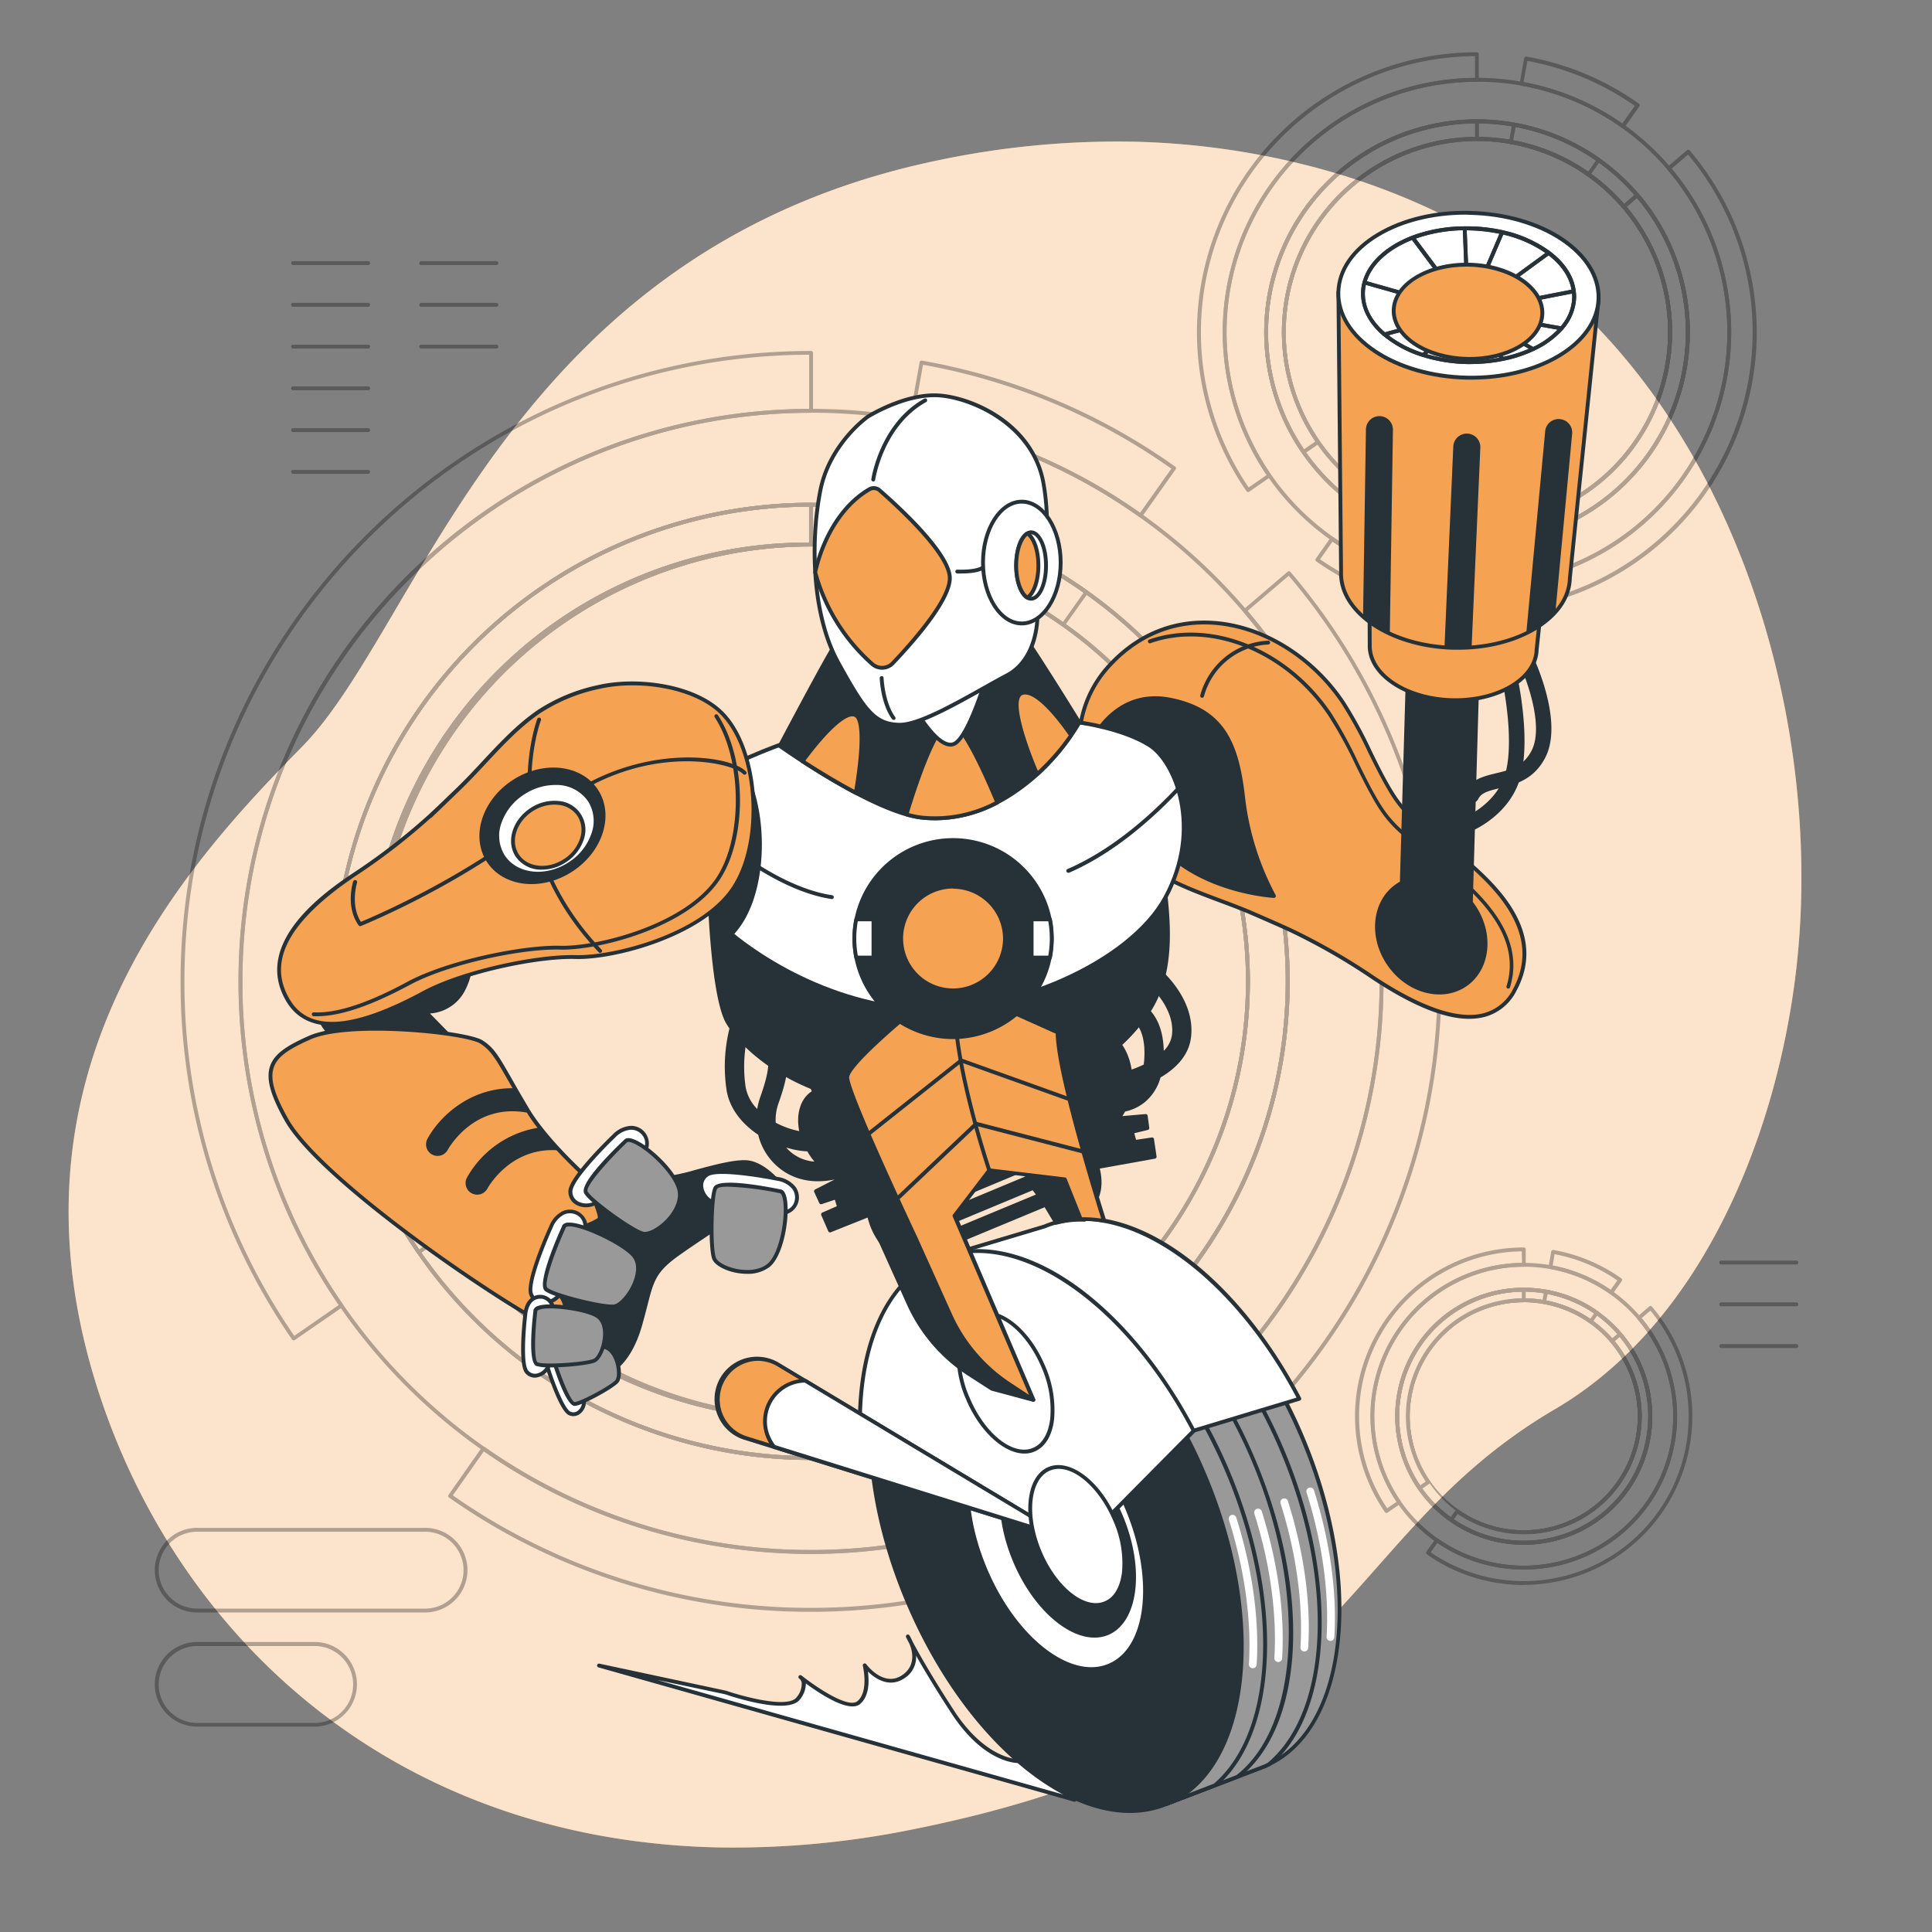 <svg xmlns="http://www.w3.org/2000/svg" viewBox="0 0 500 500"><rect x="0" y="0" width="500" height="500" fill="#808080" stroke="none"/><g id="freepik--background-simple--inject-144"><path d="M464.79,251.5c-5,42-24.12,90.8-62.41,113.22-57.84,33.89-53,86-165.91,108.67a232.09,232.09,0,0,1-50.06,4.73,194.69,194.69,0,0,1-24.58-2c-71.76-10.49-120-60.37-137.76-120.58-23.32-79.19,23.24-131,54.09-162.27S131.62,64.71,242.44,41.56a224.63,224.63,0,0,1,51.46-4.88c39.43,1,82.43,13.91,112.19,40.93q3.36,3,6.53,6.31C454,126.37,471.56,194.26,464.79,251.5Z" style="fill:#F5A353"></path><path d="M464.79,251.5c-5,42-24.12,90.8-62.41,113.22-57.84,33.89-53,86-165.91,108.67a232.09,232.09,0,0,1-50.06,4.73,194.69,194.69,0,0,1-24.58-2c-71.76-10.49-120-60.37-137.76-120.58-23.32-79.19,23.24-131,54.09-162.27S131.62,64.71,242.44,41.56a224.63,224.63,0,0,1,51.46-4.88c39.43,1,82.43,13.91,112.19,40.93q3.36,3,6.53,6.31C454,126.37,471.56,194.26,464.79,251.5Z" style="fill:#fff;opacity:0.7"></path></g><g id="freepik--Graphics--inject-144"><g style="opacity:0.3"><path d="M394.35,399.76a33.25,33.25,0,1,1,25.27-54.83h0a33.24,33.24,0,0,1-25.27,54.83Zm0-65.48a32.25,32.25,0,1,0,24.51,11.3h0a32.72,32.72,0,0,0-5.89-5.39,32.29,32.29,0,0,0-18.62-5.91Zm0,62.74a30.51,30.51,0,0,1,0-61,30.79,30.79,0,0,1,5.36.47,30.53,30.53,0,0,1,25.15,30A30.54,30.54,0,0,1,394.35,397Zm0-60a29.52,29.52,0,1,0,22.44,10.35,29.52,29.52,0,0,0-17.25-9.89A29.9,29.9,0,0,0,394.35,337Z"></path><path d="M394.35,399.76a33.25,33.25,0,1,1,25.27-54.83h0a33.24,33.24,0,0,1-25.27,54.83Zm0-65.48a32.25,32.25,0,1,0,24.51,11.3h0a32.72,32.72,0,0,0-5.89-5.39,32.29,32.29,0,0,0-18.62-5.91Zm0,62.74a30.51,30.51,0,0,1,0-61,30.79,30.79,0,0,1,5.36.47,30.53,30.53,0,0,1,25.15,30A30.54,30.54,0,0,1,394.35,397Zm0-60a29.52,29.52,0,1,0,22.44,10.35,29.52,29.52,0,0,0-17.25-9.89A29.9,29.9,0,0,0,394.35,337Z"></path><path d="M424.15,341.07a39.46,39.46,0,0,0-7.17-6.55,39,39,0,0,0-15.74-6.59,40.13,40.13,0,0,0-6.89-.6,39.19,39.19,0,1,0,29.8,13.74Zm-29.8,58.19a32.59,32.59,0,0,1-18.8-5.94,33,33,0,0,1-8.14-8.2,32.74,32.74,0,0,1,45.85-45.33,33,33,0,0,1,6,5.47,32.73,32.73,0,0,1-24.89,54Z" style="fill:none;stroke:#000;stroke-linecap:round;stroke-linejoin:round"></path><path d="M358.82,391.54a.51.51,0,0,1-.41-.21,43.68,43.68,0,0,1,35.94-68.49.5.5,0,0,1,.5.5v4a.5.5,0,0,1-.5.5,38.7,38.7,0,0,0-31.84,60.67.44.44,0,0,1,.08.37.46.46,0,0,1-.2.32l-3.28,2.26A.52.52,0,0,1,358.82,391.54Zm35-67.69A42.67,42.67,0,0,0,359,390.34l2.46-1.69a39.7,39.7,0,0,1,32.44-61.82Z"></path><path d="M394.35,397a30.51,30.51,0,0,1,0-61,30.79,30.79,0,0,1,5.36.47,30.53,30.53,0,0,1,25.15,30A30.54,30.54,0,0,1,394.35,397Zm0-60a29.52,29.52,0,1,0,22.44,10.35,29.52,29.52,0,0,0-17.25-9.89A29.9,29.9,0,0,0,394.35,337Z"></path><path d="M367.41,385.62a.49.49,0,0,1-.41-.22,33.23,33.23,0,0,1,27.35-52.12.5.5,0,0,1,.5.5v2.73a.5.5,0,0,1-.5.5,29.51,29.51,0,0,0-24.28,46.27.48.48,0,0,1,.09.37.51.51,0,0,1-.21.32l-2.26,1.56A.47.47,0,0,1,367.41,385.62Zm26.44-51.33a32.23,32.23,0,0,0-26.31,50.13l1.43-1A30.5,30.5,0,0,1,393.85,336Z"></path><path d="M411.68,342.52a.5.5,0,0,1-.29-.09,29,29,0,0,0-11.85-5,.56.56,0,0,1-.33-.21.54.54,0,0,1-.08-.37l.48-2.69a.51.51,0,0,1,.58-.41,32.89,32.89,0,0,1,13.36,5.59.51.51,0,0,1,.12.69l-1.58,2.24a.5.5,0,0,1-.33.2Zm-11.48-5.95a30.24,30.24,0,0,1,11.36,4.76l1-1.42a31.88,31.88,0,0,0-12.05-5Z"></path><path d="M417,335a.52.52,0,0,1-.29-.09,38.22,38.22,0,0,0-15.54-6.51.46.46,0,0,1-.32-.2.52.52,0,0,1-.09-.38l.7-3.91a.5.5,0,0,1,.58-.41,43.24,43.24,0,0,1,17.55,7.34.5.5,0,0,1,.12.7l-2.3,3.25a.48.48,0,0,1-.33.2Zm-15.16-7.49a39.17,39.17,0,0,1,15,6.3l1.72-2.44a42,42,0,0,0-16.24-6.79Z"></path><path d="M394.35,399.76a33.1,33.1,0,0,1-19.09-6,.5.5,0,0,1-.12-.69l1.58-2.25a.46.46,0,0,1,.32-.2.49.49,0,0,1,.37.08,29.5,29.5,0,0,0,39.38-43.31.48.48,0,0,1-.12-.36.47.47,0,0,1,.17-.34l2.08-1.78a.5.5,0,0,1,.7.05,33.24,33.24,0,0,1-25.27,54.83Zm-18.1-6.56A32.24,32.24,0,0,0,419.19,346l-1.32,1.13a30.5,30.5,0,0,1-40.62,44.68Z"></path><path d="M394.35,410.19a43.38,43.38,0,0,1-25.07-7.92.5.5,0,0,1-.13-.69l2.29-3.26a.49.49,0,0,1,.32-.21.56.56,0,0,1,.38.08,38.69,38.69,0,0,0,51.63-56.8.48.48,0,0,1-.12-.36.49.49,0,0,1,.17-.34l3-2.59a.49.49,0,0,1,.7.06,43.66,43.66,0,0,1-33.2,72Zm-24.09-8.45a42.67,42.67,0,0,0,56.86-62.55l-2.27,1.93A39.69,39.69,0,0,1,372,399.3Z"></path></g><g style="opacity:0.3"><path d="M382.24,141a55.06,55.06,0,1,1,0-110.12,55,55,0,0,1,41.86,19.3A55.05,55.05,0,0,1,382.24,141Zm0-109.12a54.07,54.07,0,1,0,41.1,18.95h0a54.24,54.24,0,0,0-9.88-9,53.56,53.56,0,0,0-21.72-9.09A54.48,54.48,0,0,0,382.24,31.92Zm0,104.55a50.5,50.5,0,1,1,8.87-100.22,49.83,49.83,0,0,1,20.29,8.49,50.5,50.5,0,0,1-29.16,91.73Zm0-100A49.56,49.56,0,0,0,332.74,86a49.48,49.48,0,1,0,58.2-48.74A50.34,50.34,0,0,0,382.24,36.47Z"></path><path d="M382.24,141a55.06,55.06,0,1,1,0-110.12,55,55,0,0,1,41.86,19.3A55.05,55.05,0,0,1,382.24,141Zm0-109.12a54.07,54.07,0,1,0,41.1,18.95h0a54.24,54.24,0,0,0-9.88-9,53.56,53.56,0,0,0-21.72-9.09A54.48,54.48,0,0,0,382.24,31.92Zm0,104.55a50.5,50.5,0,1,1,8.87-100.22,49.83,49.83,0,0,1,20.29,8.49,50.5,50.5,0,0,1-29.16,91.73Zm0-100A49.56,49.56,0,0,0,332.74,86a49.48,49.48,0,1,0,58.2-48.74A50.34,50.34,0,0,0,382.24,36.47Z"></path><path d="M431.9,43.56A65.84,65.84,0,0,0,420,32.65a65,65,0,0,0-26.24-11,66.57,66.57,0,0,0-11.47-1A65.29,65.29,0,1,0,431.9,43.56Zm-49.66,97a54.32,54.32,0,0,1-31.33-9.89A55,55,0,0,1,337.34,117a54.56,54.56,0,1,1,44.9,23.57Z" style="fill:none;stroke:#000;stroke-linecap:round;stroke-linejoin:round"></path><path d="M323,127.34a.51.51,0,0,1-.41-.21,72.45,72.45,0,0,1,59.62-113.6.5.5,0,0,1,.5.5v6.64a.5.5,0,0,1-.5.5,64.81,64.81,0,0,0-53.33,101.62.54.54,0,0,1,.08.37.51.51,0,0,1-.21.32l-5.46,3.77A.52.52,0,0,1,323,127.34ZM381.74,14.53a71.45,71.45,0,0,0-58.58,111.62l4.64-3.21A65.81,65.81,0,0,1,381.74,20.17Z"></path><path d="M382.24,136.47a50.5,50.5,0,1,1,8.87-100.22,49.83,49.83,0,0,1,20.29,8.49,50.5,50.5,0,0,1-29.16,91.73Zm0-100A49.56,49.56,0,0,0,332.74,86a49.48,49.48,0,1,0,58.2-48.74A50.34,50.34,0,0,0,382.24,36.47Z"></path><path d="M337.34,117.47a.5.5,0,0,1-.41-.22,55.05,55.05,0,0,1,45.31-86.33.5.5,0,0,1,.5.5V36a.5.5,0,0,1-.5.5A49.56,49.56,0,0,0,332.74,86a49.07,49.07,0,0,0,8.77,28.12.56.56,0,0,1,.08.38.54.54,0,0,1-.21.32l-3.75,2.59A.52.52,0,0,1,337.34,117.47Zm44.4-85.55a54.05,54.05,0,0,0-44.27,84.35l2.93-2a50.5,50.5,0,0,1,41.34-78.77Z"></path><path d="M411.11,45.65a.52.52,0,0,1-.29-.09,48.94,48.94,0,0,0-19.88-8.33.46.46,0,0,1-.32-.2.52.52,0,0,1-.09-.38l.8-4.48a.5.5,0,0,1,.58-.4A54.36,54.36,0,0,1,414,41a.5.5,0,0,1,.12.7l-2.63,3.72a.48.48,0,0,1-.32.2Zm-19.5-9.31A49.63,49.63,0,0,1,411,44.46l2.06-2.91a53.48,53.48,0,0,0-20.82-8.71Z"></path><path d="M420,33.15a.52.52,0,0,1-.29-.09,63.8,63.8,0,0,0-26-10.89.56.56,0,0,1-.33-.21.54.54,0,0,1-.08-.37l1.16-6.53a.5.5,0,0,1,.58-.41,71.58,71.58,0,0,1,29.11,12.18.5.5,0,0,1,.12.7l-3.83,5.41a.53.53,0,0,1-.33.21ZM394.29,21.27A64.84,64.84,0,0,1,419.83,32l3.26-4.6a70.74,70.74,0,0,0-27.81-11.64Z"></path><path d="M382.24,141a54.81,54.81,0,0,1-31.62-10,.5.5,0,0,1-.12-.7l2.62-3.74a.53.53,0,0,1,.33-.21.49.49,0,0,1,.37.09,49.5,49.5,0,0,0,66.06-72.67.48.48,0,0,1-.12-.36.49.49,0,0,1,.17-.34l3.47-3a.51.51,0,0,1,.36-.12.5.5,0,0,1,.34.18A55.05,55.05,0,0,1,382.24,141ZM351.6,130.52a54.06,54.06,0,0,0,72.07-79.27L421,53.56a50.5,50.5,0,0,1-67.31,74Z"></path><path d="M382.24,158.42a72,72,0,0,1-41.6-13.14.5.5,0,0,1-.12-.69l3.81-5.43a.49.49,0,0,1,.32-.21.51.51,0,0,1,.38.09,64.81,64.81,0,0,0,86.49-95.15.49.49,0,0,1-.12-.37.51.51,0,0,1,.17-.34l5-4.31a.52.52,0,0,1,.71.06,72.44,72.44,0,0,1-55.08,119.49Zm-40.61-13.67A71.44,71.44,0,0,0,436.88,40l-4.28,3.66a65.81,65.81,0,0,1-87.74,96.52Z"></path></g><g style="opacity:0.3"><path d="M209.91,377.84a123.86,123.86,0,1,1,0-247.72,124.66,124.66,0,0,1,21.75,1.9,122.62,122.62,0,0,1,49.76,20.82,124.21,124.21,0,0,1,22.65,20.69h0a123.85,123.85,0,0,1-94.16,204.31Zm0-246.72a122.87,122.87,0,1,0,93.4,43.06h0a123.86,123.86,0,0,0-22.46-20.52A121.57,121.57,0,0,0,231.48,133,123.58,123.58,0,0,0,209.91,131.12Zm0,236.41a113.56,113.56,0,1,1,0-227.11,114.15,114.15,0,0,1,19.94,1.74,113.5,113.5,0,0,1,66.39,38.08,113.53,113.53,0,0,1-86.33,187.29Zm0-226.11a112.6,112.6,0,1,0,85.57,39.47,112.61,112.61,0,0,0-65.8-37.75A114.23,114.23,0,0,0,209.91,141.42Z"></path><path d="M209.91,377.84a123.86,123.86,0,1,1,0-247.72,124.66,124.66,0,0,1,21.75,1.9,122.62,122.62,0,0,1,49.76,20.82,124.21,124.21,0,0,1,22.65,20.69h0a123.85,123.85,0,0,1-94.16,204.31Zm0-246.72a122.87,122.87,0,1,0,93.4,43.06h0a123.86,123.86,0,0,0-22.46-20.52A121.57,121.57,0,0,0,231.48,133,123.58,123.58,0,0,0,209.91,131.12Zm0,236.41a113.56,113.56,0,1,1,0-227.11,114.15,114.15,0,0,1,19.94,1.74,113.5,113.5,0,0,1,66.39,38.08,113.53,113.53,0,0,1-86.33,187.29Zm0-226.11a112.6,112.6,0,1,0,85.57,39.47,112.61,112.61,0,0,0-65.8-37.75A114.23,114.23,0,0,0,209.91,141.42Z"></path><path d="M322.17,158.08a148.45,148.45,0,0,0-27-24.67,146.69,146.69,0,0,0-59.33-24.83,149.74,149.74,0,0,0-25.93-2.27,147.67,147.67,0,1,0,112.26,51.77ZM209.91,377.34a123.37,123.37,0,1,1,71.23-224.09,124.32,124.32,0,0,1,22.55,20.61,123.35,123.35,0,0,1-93.78,203.48Z" style="fill:none;stroke:#000;stroke-linecap:round;stroke-linejoin:round"></path><path d="M76,346.88a.49.49,0,0,1-.41-.21A162.25,162.25,0,0,1,46.73,254c0-90,73.2-163.17,163.18-163.17a.5.5,0,0,1,.5.5v15a.5.5,0,0,1-.5.5c-81.15,0-147.16,66-147.16,147.16a146.16,146.16,0,0,0,26,83.6.45.45,0,0,1,.08.37.49.49,0,0,1-.21.33l-12.35,8.52A.47.47,0,0,1,76,346.88ZM209.41,91.8C120.22,92.07,47.73,164.72,47.73,254a161.27,161.27,0,0,0,28.43,91.72l11.53-8A147.23,147.23,0,0,1,61.75,254c0-81.53,66.19-147.89,147.66-148.16Z"></path><path d="M95.29,68.59H75.84a.5.5,0,0,1-.5-.5.5.5,0,0,1,.5-.5H95.29a.5.5,0,0,1,.5.5A.5.5,0,0,1,95.29,68.59Z"></path><path d="M95.29,79.39H75.84a.5.5,0,0,1-.5-.5.5.5,0,0,1,.5-.5H95.29a.5.5,0,0,1,.5.5A.5.5,0,0,1,95.29,79.39Z"></path><path d="M95.29,90.2H75.84a.5.5,0,0,1,0-1H95.29a.5.5,0,0,1,0,1Z"></path><path d="M95.29,101H75.84a.5.5,0,0,1-.5-.5.5.5,0,0,1,.5-.5H95.29a.5.5,0,0,1,.5.5A.5.5,0,0,1,95.29,101Z"></path><path d="M95.29,111.81H75.84a.5.5,0,0,1-.5-.5.5.5,0,0,1,.5-.5H95.29a.5.5,0,0,1,.5.5A.5.5,0,0,1,95.29,111.81Z"></path><path d="M95.29,122.62H75.84a.5.5,0,0,1-.5-.5.5.5,0,0,1,.5-.5H95.29a.5.5,0,0,1,.5.5A.5.5,0,0,1,95.29,122.62Z"></path><path d="M128.43,68.59H109a.5.5,0,0,1-.5-.5.5.5,0,0,1,.5-.5h19.45a.5.5,0,0,1,.5.5A.5.5,0,0,1,128.43,68.59Z"></path><path d="M128.43,79.39H109a.5.5,0,0,1-.5-.5.5.5,0,0,1,.5-.5h19.45a.5.5,0,0,1,.5.5A.5.5,0,0,1,128.43,79.39Z"></path><path d="M128.43,90.2H109a.5.5,0,0,1,0-1h19.45a.5.5,0,0,1,0,1Z"></path><path d="M464.9,327.24H445.45a.5.5,0,0,1,0-1H464.9a.5.5,0,0,1,0,1Z"></path><path d="M464.9,338.05H445.45a.5.5,0,0,1-.5-.5.5.5,0,0,1,.5-.5H464.9a.5.5,0,0,1,.5.5A.5.5,0,0,1,464.9,338.05Z"></path><path d="M464.9,348.86H445.45a.5.5,0,0,1-.5-.5.5.5,0,0,1,.5-.5H464.9a.5.5,0,0,1,.5.5A.5.5,0,0,1,464.9,348.86Z"></path><path d="M109.7,417.3H51.34a10.95,10.95,0,1,1,0-21.89H109.7a10.95,10.95,0,1,1,0,21.89ZM51.34,396.41a9.95,9.95,0,1,0,0,19.89H109.7a9.95,9.95,0,1,0,0-19.89Z"></path><path d="M81.76,446.84H51.34a10.95,10.95,0,1,1,0-21.89H81.76a10.95,10.95,0,0,1,0,21.89ZM51.34,426a9.95,9.95,0,1,0,0,19.89H81.76a9.95,9.95,0,0,0,0-19.89Z"></path><path d="M209.91,367.53a113.56,113.56,0,1,1,0-227.11,114.15,114.15,0,0,1,19.94,1.74,113.5,113.5,0,0,1,66.39,38.08,113.53,113.53,0,0,1-86.33,187.29Zm0-226.11a112.6,112.6,0,1,0,85.57,39.47,112.61,112.61,0,0,0-65.8-37.75A114.23,114.23,0,0,0,209.91,141.42Z"></path><path d="M108.38,324.56a.5.5,0,0,1-.41-.22A123.85,123.85,0,0,1,209.91,130.12a.51.51,0,0,1,.5.5v10.3a.51.51,0,0,1-.5.5,112.55,112.55,0,0,0-92.63,176.49.45.45,0,0,1,.08.37.46.46,0,0,1-.2.32l-8.49,5.87A.52.52,0,0,1,108.38,324.56Zm101-193.44a122.85,122.85,0,0,0-100.9,192.24l7.67-5.29a113.54,113.54,0,0,1,93.23-177.65Z"></path><path d="M275.18,162.17a.52.52,0,0,1-.29-.09,111.13,111.13,0,0,0-45.21-18.94.5.5,0,0,1-.33-.2.56.56,0,0,1-.08-.38l1.81-10.13a.5.5,0,0,1,.58-.41,122.62,122.62,0,0,1,49.76,20.82.5.5,0,0,1,.12.7l-6,8.42a.48.48,0,0,1-.32.2Zm-44.84-19.92A112.1,112.1,0,0,1,275.06,161l5.38-7.6A121.37,121.37,0,0,0,232,133.1Z"></path><path d="M295.17,133.91a.48.48,0,0,1-.29-.09,145.22,145.22,0,0,0-59.13-24.74.5.5,0,0,1-.4-.58L238,93.73a.49.49,0,0,1,.58-.4,160.92,160.92,0,0,1,65.56,27.43.5.5,0,0,1,.12.7l-8.67,12.24a.46.46,0,0,1-.32.2Zm-58.75-25.73a146.29,146.29,0,0,1,58.63,24.53l8.09-11.42A160,160,0,0,0,238.87,94.4Z"></path><path d="M209.91,377.84a123.12,123.12,0,0,1-71.14-22.45.51.51,0,0,1-.13-.7l5.94-8.45a.47.47,0,0,1,.32-.21.56.56,0,0,1,.38.08,112.53,112.53,0,0,0,150.2-165.22.53.53,0,0,1-.12-.37.57.57,0,0,1,.18-.34l7.83-6.7a.48.48,0,0,1,.36-.12.49.49,0,0,1,.34.17,123.85,123.85,0,0,1-94.16,204.31Zm-70.16-23a122.87,122.87,0,0,0,163.89-180.3l-7.07,6.06a113.54,113.54,0,0,1-151.46,166.6Z"></path><path d="M209.91,417.14a162.2,162.2,0,0,1-93.7-29.58.5.5,0,0,1-.12-.7l8.61-12.28a.52.52,0,0,1,.33-.2.54.54,0,0,1,.37.08,146.28,146.28,0,0,0,84.51,26.67c81.13,0,147.14-66,147.14-147.16a147.21,147.21,0,0,0-35.26-95.57.52.52,0,0,1-.11-.36.47.47,0,0,1,.17-.34l11.4-9.75a.52.52,0,0,1,.71.06,163.14,163.14,0,0,1,39.1,106C373.06,344,299.87,417.14,209.91,417.14ZM117.19,387a161.16,161.16,0,0,0,92.72,29.11c89.41,0,162.15-72.75,162.15-162.17A162.1,162.1,0,0,0,333.52,149l-10.64,9.09A148.26,148.26,0,0,1,358.05,254c0,81.7-66.46,148.16-148.14,148.16a147.32,147.32,0,0,1-84.68-26.56Z"></path></g></g><g id="freepik--Robot--inject-144"><path d="M263.72,455.77s-8.63.39-17.17-12.72S235,423.5,235,423.5s4.27,6.55-1,10.33S223.78,431,223.78,431s1.78,6.93-1.56,9.67S207.13,434,207.13,434s2.32,1.45-.53,5.47-18.81-1.46-18.81-1.46L155,431l123.07,34.73Z" style="fill:#fff"></path><path d="M278.09,466.27a.3.3,0,0,1-.13,0L154.88,431.52a.5.5,0,0,1-.35-.6.51.51,0,0,1,.59-.37l32.77,7c4.4,1.5,16.14,4.71,18.3,1.66a5.27,5.27,0,0,0,1.29-3.69,1.81,1.81,0,0,0-.51-1l-.15-.11a.49.49,0,0,1-.09-.68.48.48,0,0,1,.67-.13l.19.14c3.29,2.6,11.87,8.54,14.31,6.52,3-2.5,1.41-9.09,1.4-9.16a.5.5,0,0,1,.88-.42c.19.26,4.65,6.18,9.47,2.73,3.33-2.39,2.56-6,1.71-8-.58-1.1-.85-1.66-.86-1.68a.5.5,0,0,1,.87-.49,11.27,11.27,0,0,1,.78,1.54c1.36,2.59,4.68,8.6,10.81,18,8.27,12.69,16.67,12.54,16.74,12.5a.63.63,0,0,1,.31.09l14.37,10a.5.5,0,0,1-.29.91Zm-108-31.5,105.29,29.71-11.79-8.2c-1.33,0-9.41-.63-17.44-13-4.3-6.6-7.23-11.54-9.07-14.81a6.38,6.38,0,0,1-2.83,5.73c-4,2.86-7.77.2-9.64-1.6.32,2.33.44,6.37-2.05,8.42-2.86,2.35-10.52-2.76-14-5.34a6.53,6.53,0,0,1-1.5,4.08c-3,4.2-17.72-.71-19.39-1.28Z" style="fill:#263238"></path><path d="M299.27,250.44a2,2,0,0,0-2.49,3.14c.08.06,8.12,6.57,7.15,14.34a8.34,8.34,0,0,1-3.11,5.17c.26-13.38-8.9-14.42-9-14.43a2,2,0,0,0-.4,4c.24,0,6,.89,5.36,11.43,0,.62-.11,1.2-.2,1.76a30.71,30.71,0,0,1-4,1.62c-.74-6-4.4-10.62-8.78-10.6-4.9,0-8.84,5.77-8.8,12.82,0,4.46,1.64,8.38,4.06,10.65l-4,.34.12.53a7.81,7.81,0,0,0-7.3.13c-2.49,1.55-3.61,4.68-3.31,8.23l-20.47,8.52,1.08,2.81,20-8.33a18.11,18.11,0,0,0,.81,2.18l-19.95,8.32,1.08,2.81,20.36-8.48A16.84,16.84,0,0,0,269,309.3L248,318l1.07,2.81,21.16-8.79-.93-2.4c3.72,4,8.68,5.51,12.11,3.37,3.14-1.94,4.11-6.38,2.81-11L299,299.35l-.67-4.5-4.5.67-.72-2.62,4-1-.42-3.12-7.12.62a12.34,12.34,0,0,0,1.43-2.21,11.65,11.65,0,0,0,5.13-2.39,12.15,12.15,0,0,0,3.94-6.32c3.72-2.15,7.23-5.38,7.82-10.08C309.15,258.4,299.67,250.76,299.27,250.44Zm-5.63,31.26a7.21,7.21,0,0,1-1.13.76c0-.27.08-.55.11-.84.49-.14,1.05-.31,1.65-.52A7.11,7.11,0,0,1,293.64,281.7Z" style="fill:#263238"></path><path d="M249,321.34a.65.65,0,0,1-.19,0,.53.53,0,0,1-.27-.28l-1.08-2.81a.49.49,0,0,1,.27-.64l20.37-8.46q-.43-.54-.84-1.11l-20,8.32a.53.53,0,0,1-.39,0,.57.57,0,0,1-.27-.28l-1.07-2.81a.49.49,0,0,1,.27-.64l19.48-8.13c-.17-.41-.32-.82-.46-1.24l-19.47,8.12a.53.53,0,0,1-.39,0,.57.57,0,0,1-.27-.28l-1.08-2.81a.51.51,0,0,1,.28-.64l20.14-8.39c-.22-3.7,1.1-6.79,3.57-8.33a8,8,0,0,1,7-.45l0-.08a.53.53,0,0,1,.36-.2l2.92-.25a15.87,15.87,0,0,1-3.47-10.24,16.44,16.44,0,0,1,2.64-9.33c1.75-2.55,4.12-4,6.65-4h0c4.43,0,8.22,4.34,9.16,10.42a29.28,29.28,0,0,0,3.13-1.29c.07-.52.12-1,.15-1.45.6-10.1-4.7-10.87-4.93-10.9a2.52,2.52,0,0,1-2.18-2.76,2.47,2.47,0,0,1,2.7-2.21c.09,0,9.17,1,9.45,13.76a7.21,7.21,0,0,0,2.12-4.07c.93-7.48-6.89-13.83-7-13.89a2.5,2.5,0,0,1,3.11-3.92h0c.41.33,10.11,8.12,8.82,18.43-.51,4.09-3.17,7.58-7.89,10.35a12.66,12.66,0,0,1-4.05,6.38,12.19,12.19,0,0,1-5.12,2.44,12.06,12.06,0,0,1-.7,1.17l6-.52a.51.51,0,0,1,.54.44l.42,3.12a.5.5,0,0,1-.38.55l-3.5.85.47,1.7,4.06-.6a.49.49,0,0,1,.57.42l.67,4.5a.5.5,0,0,1-.41.56l-14.29,2.57c1.19,4.8,0,9.1-3.16,11s-7.44,1.09-11.13-1.94l.14.36a.51.51,0,0,1-.27.65l-21.15,8.78A.48.48,0,0,1,249,321.34Zm-.43-3,.72,1.88,20.23-8.4-.73-1.88Zm-1.92-5,.72,1.88,19.88-8.28a.51.51,0,0,1,.61.18,16,16,0,0,0,1.44,1.87.53.53,0,0,1,.11.21.59.59,0,0,1,.19.13c3.62,3.88,8.35,5.23,11.48,3.29,2.86-1.77,3.88-5.88,2.58-10.45a.55.55,0,0,1,.06-.4.5.5,0,0,1,.34-.23l14.35-2.58-.53-3.52-4,.59a.49.49,0,0,1-.56-.36l-.72-2.62a.49.49,0,0,1,.05-.39.52.52,0,0,1,.31-.23l3.57-.87-.3-2.2-6.64.57a.49.49,0,0,1-.43-.81,11.72,11.72,0,0,0,1.36-2.12.52.52,0,0,1,.35-.26,11.19,11.19,0,0,0,4.92-2.29,11.72,11.72,0,0,0,3.77-6.06.5.5,0,0,1,.23-.3c4.55-2.63,7.1-5.9,7.58-9.71,1.21-9.76-8.06-17.21-8.45-17.53h0a1.5,1.5,0,0,0-1.86,2.36c.08.06,8.35,6.7,7.34,14.8a8.83,8.83,0,0,1-3.28,5.48.51.51,0,0,1-.54.08.5.5,0,0,1-.29-.47c.25-12.83-8.46-13.91-8.55-13.92a1.48,1.48,0,0,0-1.61,1.33,1.52,1.52,0,0,0,1.32,1.66c.26,0,6.45.92,5.8,12a16.27,16.27,0,0,1-.21,1.81.47.47,0,0,1-.27.37,32.17,32.17,0,0,1-4.06,1.65.49.49,0,0,1-.42-.06.49.49,0,0,1-.23-.36c-.72-5.89-4.18-10.15-8.25-10.15h0c-2.2,0-4.27,1.27-5.84,3.55a15.46,15.46,0,0,0-2.46,8.76c0,4.17,1.48,8,3.9,10.29a.5.5,0,0,1-.3.86l-3.4.29a.49.49,0,0,1-.18.47.47.47,0,0,1-.51.07,7.28,7.28,0,0,0-6.83.09c-2.23,1.38-3.38,4.28-3.08,7.76a.5.5,0,0,1-.3.51l-20,8.33.72,1.88,19.5-8.13a.47.47,0,0,1,.4,0,.49.49,0,0,1,.27.31,16.26,16.26,0,0,0,.79,2.11.53.53,0,0,1,0,.39.48.48,0,0,1-.28.28ZM292.51,283a.52.52,0,0,1-.29-.09.51.51,0,0,1-.2-.49c0-.26.07-.54.1-.81a.5.5,0,0,1,.36-.43c.48-.14,1-.31,1.63-.51a.49.49,0,0,1,.58.2.5.5,0,0,1-.05.61,8.31,8.31,0,0,1-.68.65h0a7.51,7.51,0,0,1-1.21.81A.5.5,0,0,1,292.51,283Z" style="fill:#263238"></path><path d="M232.51,303.83l-2-5.45L227,300.2c.84-3.21.13-7.38-2.23-11.18-3.71-6-10.1-8.76-14.26-6.18-3,1.88-4,6.07-2.92,10.52a21.73,21.73,0,0,1-7.21-2.48,13,13,0,0,1,.72-5.5c2.23-6.24,2.82-10.29,1.8-12.38a2.68,2.68,0,0,0-1.55-1.46,2,2,0,0,0-2.53,1.26,2,2,0,0,0,.52,2.08c.11.54.29,2.74-2,9.15a17.21,17.21,0,0,0-.92,4,11.72,11.72,0,0,1-3.87-6.67,36.64,36.64,0,0,1,1.4-16.65,2,2,0,0,0-3.74-1.43A40,40,0,0,0,188.56,282c.66,4.33,3.55,8.36,8.13,11.35a15.14,15.14,0,0,0,15.13,11.85,20.13,20.13,0,0,0,4.72-.59,10,10,0,0,0,1,.4l-6.36,3.26,1.3,2.87,3.91-1.3.78,2.6L213,314.28l1.83,4.17,10-4a17.44,17.44,0,0,0,2.31,5.83c3.72,6,10.1,8.76,14.26,6.18s4.52-9.53.8-15.52C239.72,306.83,236,304.26,232.51,303.83Zm-29.12-6.09a11.53,11.53,0,0,1-1.33-1.71,22,22,0,0,0,7.11,1.45c.16.3.32.59.5.88a17.92,17.92,0,0,0,2.18,2.84A11.35,11.35,0,0,1,203.39,297.74Z" style="fill:#263238"></path><path d="M238,327.89c-3.89,0-8.33-2.76-11.19-7.38a18,18,0,0,1-2.26-5.41L215,318.91a.49.49,0,0,1-.64-.26l-1.82-4.17a.46.46,0,0,1,0-.38.48.48,0,0,1,.26-.28l3.77-1.65-.51-1.68-3.42,1.14a.5.5,0,0,1-.61-.27l-1.31-2.87a.5.5,0,0,1,.23-.65l5.05-2.59c-6.39,1.35-12-.29-15.9-4.41a15.77,15.77,0,0,1-3.88-7.17c-4.6-3.06-7.51-7.17-8.19-11.59a40.71,40.71,0,0,1,1.64-18.93,2.5,2.5,0,0,1,4.68,1.77,36.1,36.1,0,0,0-1.38,16.4,10.79,10.79,0,0,0,3,5.69,17.63,17.63,0,0,1,.8-3.14c2.11-5.9,2.09-8.14,2-8.75a2.5,2.5,0,0,1,.73-3.92,2.49,2.49,0,0,1,1.91-.14,3.2,3.2,0,0,1,1.84,1.72c1.1,2.25.53,6.31-1.78,12.77a12.54,12.54,0,0,0-.71,5,21.81,21.81,0,0,0,6.08,2.18c-.9-4.51.37-8.51,3.31-10.34,2.16-1.33,4.91-1.39,7.76-.15a16.39,16.39,0,0,1,7.19,6.5,15.91,15.91,0,0,1,2.5,10.52l2.61-1.34a.45.45,0,0,1,.41,0,.47.47,0,0,1,.28.29l1.91,5.17c3.63.57,7.36,3.33,9.8,7.26A16.52,16.52,0,0,1,245.3,320c-.17,3.11-1.44,5.55-3.59,6.88A7.08,7.08,0,0,1,238,327.89Zm-13.08-14a.53.53,0,0,1,.24.06.51.51,0,0,1,.25.34,16.78,16.78,0,0,0,2.25,5.66c3.56,5.75,9.65,8.45,13.57,6,1.87-1.15,3-3.31,3.12-6.08a15.51,15.51,0,0,0-2.48-8.75c-2.36-3.8-5.95-6.42-9.37-6.84A.5.5,0,0,1,232,304l-1.82-4.92-3,1.56a.5.5,0,0,1-.72-.57c.85-3.21,0-7.24-2.16-10.78a15.47,15.47,0,0,0-6.74-6.12c-2.54-1.1-5-1.07-6.83.09-2.73,1.69-3.79,5.61-2.71,10a.49.49,0,0,1-.11.45.47.47,0,0,1-.44.16,22.11,22.11,0,0,1-7.38-2.53.5.5,0,0,1-.25-.39,13.19,13.19,0,0,1,.74-5.72c2.15-6,2.77-10.06,1.82-12a2.24,2.24,0,0,0-1.25-1.21,1.48,1.48,0,0,0-1.15.08,1.47,1.47,0,0,0-.75.87,1.51,1.51,0,0,0,.39,1.56.51.51,0,0,1,.14.26c.15.71.25,3.06-2,9.42a16.89,16.89,0,0,0-.89,3.92.5.5,0,0,1-.32.42.5.5,0,0,1-.52-.1,12.17,12.17,0,0,1-4-7,37.07,37.07,0,0,1,1.42-16.9,1.5,1.5,0,1,0-2.8-1.07,39.55,39.55,0,0,0-1.59,18.43c.65,4.19,3.46,8.1,7.92,11a.49.49,0,0,1,.21.31,15,15,0,0,0,3.67,6.91c3.79,4,9.28,5.48,15.57,4a.58.58,0,0,1,.32,0c.33.15.66.28,1,.39a.49.49,0,0,1,.35.43.52.52,0,0,1-.27.48l-5.94,3.05.92,2,3.48-1.17a.48.48,0,0,1,.39,0,.5.5,0,0,1,.25.3l.78,2.6a.48.48,0,0,1-.28.6l-3.71,1.63,1.43,3.26,9.56-3.85A.58.58,0,0,1,224.87,313.92Zm-13-12.22h0a11.82,11.82,0,0,1-8.82-3.61h0a11.47,11.47,0,0,1-1.39-1.8.5.5,0,0,1,.6-.73,21.52,21.52,0,0,0,6.94,1.42.49.49,0,0,1,.43.26c.15.29.31.57.49.86a17.61,17.61,0,0,0,2.12,2.76.5.5,0,0,1-.37.84Zm-8.1-4.3a10.63,10.63,0,0,0,6.95,3.25,17.87,17.87,0,0,1-1.45-2c-.14-.21-.26-.43-.38-.65a21,21,0,0,1-5.47-1c.11.14.23.27.35.4Z" style="fill:#263238"></path><path d="M337.16,372.38c-15.86-37.9-46-61.39-67.26-52.48l-25.29,9.67,9.28,9.18c-5.86,16.68-4.11,41.29,6.19,65.9,10.47,25,27.15,43.74,43.41,51l-9.91,3.51,8.47,7.6,25.29-9.67C348.63,448.21,353,410.27,337.16,372.38Z" style="fill:#999"></path><path d="M302.05,467.29a.46.46,0,0,1-.33-.13l-8.47-7.6a.48.48,0,0,1-.16-.47.52.52,0,0,1,.32-.38l8.75-3.09c-16.69-8-32.53-26.86-42.54-50.78s-12.33-48.46-6.31-66l-9.05-9a.5.5,0,0,1-.14-.45.51.51,0,0,1,.31-.37l25.29-9.67c10.45-4.37,23.3-1.27,36.15,8.76s24.05,25.59,31.76,44c15.94,38.09,11.41,76.4-10.09,85.4l-25.31,9.68Zm-7.51-7.91,7.62,6.83,25-9.55c21-8.79,25.26-46.51,9.53-84.09-7.64-18.25-18.8-33.73-31.44-43.59s-25-12.86-35.17-8.62l-24.58,9.4,8.73,8.63a.5.5,0,0,1,.12.52c-6.07,17.29-3.76,41.8,6.18,65.54s26.52,43.32,43.15,50.77a.5.5,0,0,1,0,.93Z" style="fill:#263238"></path><path d="M332,375.71c-15.86-37.89-46-61.39-67.26-52.47l-19.11,7.3,8.29,8.21c-5.86,16.68-4.11,41.29,6.19,65.9,10.47,25,27.15,43.74,43.41,51l-7,2.47c.61.3,1.21.59,1.81.86l-3.52,1.25,7.27,6.53,25.29-9.67c.35-.14.68-.32,1-.48C344.14,443.45,346.15,409.57,332,375.71Z" style="fill:#999"></path><path d="M302.05,467.29a.46.46,0,0,1-.33-.13l-7.28-6.53a.49.49,0,0,1-.15-.47.48.48,0,0,1,.32-.37L297,459l-.71-.35a.51.51,0,0,1-.28-.48.52.52,0,0,1,.34-.44l5.83-2.06c-16.69-8-32.53-26.86-42.54-50.78s-12.33-48.46-6.31-66l-8.07-8a.49.49,0,0,1-.13-.46.47.47,0,0,1,.31-.36l19.11-7.31c10.46-4.38,23.3-1.27,36.15,8.76s24.05,25.58,31.76,44c14.07,33.63,12.5,67.91-3.75,81.5l-.11.07-.32.15c-.24.12-.48.24-.72.34l-25.31,9.68Zm-6.31-6.84,6.42,5.76,25-9.55c.21-.09.43-.2.65-.31l.27-.13c15.88-13.35,17.32-47.11,3.42-80.31h0c-7.64-18.25-18.8-33.73-31.44-43.59s-25-12.86-35.17-8.62l-18.4,7,7.74,7.66a.5.5,0,0,1,.12.52c-6.07,17.29-3.76,41.8,6.18,65.54s26.52,43.32,43.15,50.77a.5.5,0,0,1,0,.93l-5.86,2.08.71.33a.49.49,0,0,1,0,.92Zm32.63-3.81h0Z" style="fill:#263238"></path><path d="M324.56,378.31c-15.86-37.9-46-61.39-67.26-52.48l-11.88,4.54,8.47,8.38c-5.86,16.68-4.11,41.29,6.19,65.9,10.47,25,27.15,43.74,43.41,51l-9.91,3.51,8.47,7.6,18.18-7C336.67,447.1,339,412.68,324.56,378.31Z" style="fill:#999"></path><path d="M302.05,467.29a.46.46,0,0,1-.33-.13l-8.47-7.6a.48.48,0,0,1-.16-.47.52.52,0,0,1,.32-.38l8.75-3.09c-16.69-8-32.53-26.86-42.54-50.78s-12.33-48.46-6.31-66l-8.24-8.15a.53.53,0,0,1-.14-.46.51.51,0,0,1,.31-.37l11.88-4.54c10.46-4.37,23.3-1.27,36.15,8.76s24.05,25.59,31.75,44h0c14.41,34.41,12.52,68.95-4.49,82.13l-.13.07-18.17,6.95Zm-7.51-7.91,7.62,6.83L320,459.4c16.33-12.73,18.11-47.49,4.12-80.9h0c-7.64-18.25-18.81-33.73-31.44-43.59s-25.05-12.86-35.17-8.62l-11.17,4.27,7.92,7.83a.5.5,0,0,1,.12.52c-6.07,17.29-3.76,41.8,6.18,65.54s26.52,43.32,43.15,50.77a.5.5,0,0,1,0,.93Zm25.69.46h0Z" style="fill:#263238"></path><path d="M317.89,381.27c-15.86-37.89-46-61.39-67.26-52.47l-4.91,1.87,8.17,8.08c-5.86,16.68-4.11,41.29,6.19,65.9,10.47,25,27.15,43.74,43.41,51l-9.91,3.51,8.47,7.6,12.41-4.74C330.06,448.75,332,415,317.89,381.27Z" style="fill:#999"></path><path d="M302.05,467.29a.46.46,0,0,1-.33-.13l-8.47-7.6a.48.48,0,0,1-.16-.47.52.52,0,0,1,.32-.38l8.75-3.09c-16.69-8-32.53-26.86-42.54-50.78s-12.33-48.46-6.31-66L245.37,331a.5.5,0,0,1,.18-.83l4.9-1.87c21.49-9,52,14.66,67.9,52.75,14,33.45,12.5,67.66-3.57,81.35a.38.38,0,0,1-.15.09l-12.4,4.74Zm-7.51-7.91,7.62,6.83,12-4.6c15.68-13.45,17.05-47.13,3.23-80.15-15.73-37.57-45.61-61-66.61-52.2l-4.19,1.6,7.61,7.53a.5.5,0,0,1,.12.52c-6.07,17.29-3.76,41.8,6.18,65.54s26.52,43.32,43.15,50.77a.5.5,0,0,1,0,.93Zm19.92,2.67h0Z" style="fill:#263238"></path><ellipse cx="273.33" cy="398.18" rx="41.78" ry="74.38" transform="translate(-132.56 136.43) rotate(-22.71)" style="fill:#263238"></ellipse><path d="M292.39,469.19c-8.21,0-17.26-3.63-26.31-10.69-12.77-10-24-25.59-31.75-44s-10.92-37.4-9.06-53.49,8.68-27.53,19.15-31.91,23.31-1.28,36.16,8.75,24.05,25.59,31.76,44c15.94,38.09,11.41,76.4-10.09,85.4A25.31,25.31,0,0,1,292.39,469.19Zm-38.12-141A24.45,24.45,0,0,0,244.8,330c-10.12,4.24-16.7,15.28-18.53,31.1s1.34,34.74,9,53,18.81,33.73,31.45,43.59,25,12.86,35.16,8.62c21-8.79,25.28-46.51,9.55-84.09-7.64-18.25-18.8-33.73-31.44-43.59C271.1,331.73,262.26,328.17,254.27,328.17Z" style="fill:#263238"></path><path d="M330.81,430.13h-.06a1,1,0,0,1-.94-1.06c.68-11.49-1.11-24.4-5.18-37.34a1,1,0,0,1,.66-1.25,1,1,0,0,1,1.25.65c4.14,13.17,6,26.33,5.27,38.06A1,1,0,0,1,330.81,430.13Z" style="fill:#fff"></path><path d="M337.56,427.4h-.06a1,1,0,0,1-.94-1.06c.69-11.49-1.1-24.4-5.17-37.34a1,1,0,0,1,1.9-.6c4.15,13.16,6,26.33,5.27,38.06A1,1,0,0,1,337.56,427.4Z" style="fill:#fff"></path><path d="M344.31,424.67h-.06a1,1,0,0,1-.93-1.06c.68-11.5-1.11-24.41-5.18-37.34a1,1,0,0,1,.65-1.26,1,1,0,0,1,1.26.66c4.14,13.16,6,26.32,5.26,38.06A1,1,0,0,1,344.31,424.67Z" style="fill:#fff"></path><path d="M324.22,431.74h-.06a1,1,0,0,1-.94-1.06c.68-11.49-1.11-24.41-5.18-37.34a1,1,0,1,1,1.91-.6c4.14,13.16,6,26.32,5.27,38.06A1,1,0,0,1,324.22,431.74Z" style="fill:#fff"></path><ellipse cx="273.33" cy="398.18" rx="19.99" ry="35.58" transform="translate(-132.55 136.43) rotate(-22.71)" style="fill:#fff"></ellipse><path d="M282.52,432.39c-9.78,0-21.51-10.6-28.09-26.3-7.68-18.35-5.45-36.83,5-41.19,5.1-2.13,11.34-.64,17.56,4.22s11.57,12.3,15.27,21.15c7.68,18.35,5.46,36.83-5,41.19A12.14,12.14,0,0,1,282.52,432.39ZM264.21,365a11.35,11.35,0,0,0-4.42.87c-9.92,4.15-11.9,22-4.43,39.89s21.61,29,31.52,24.83,11.9-22,4.43-39.88h0c-3.64-8.69-8.95-16.06-15-20.75C272.15,366.64,268,365,264.21,365Z" style="fill:#263238"></path><ellipse cx="276.39" cy="398.18" rx="14.9" ry="26.53" transform="translate(-132.32 137.61) rotate(-22.71)" style="fill:#263238"></ellipse><path d="M283.24,423.81c-7.34,0-16.14-7.93-21.06-19.68-2.77-6.62-3.92-13.45-3.25-19.24s3.18-10,7-11.64c7.83-3.28,18.89,5.24,24.65,19s4.06,27.6-3.78,30.88A9.07,9.07,0,0,1,283.24,423.81ZM269.6,373.53a8.39,8.39,0,0,0-3.26.64c-3.5,1.46-5.78,5.31-6.42,10.83s.48,12.28,3.18,18.74c4.76,11.38,13.16,19.09,20.08,19.09a8.39,8.39,0,0,0,3.26-.64c7.32-3.07,8.77-16.33,3.23-29.57C284.91,381.24,276.51,373.53,269.6,373.53Z" style="fill:#263238"></path><path d="M309,370.24l27.3-8.24c-17.56-33.53-45.6-53.11-66-44.58l-26.1,7.81,11,7.64c-4.11,8.7-5.9,20.05-5.2,32.75L288.92,384Z" style="fill:#fff"></path><path d="M288.92,384.5a.5.5,0,0,1-.21-.05l-38.93-18.38a.48.48,0,0,1-.29-.42c-.69-12.64,1.06-23.91,5.07-32.61l-10.66-7.4a.5.5,0,0,1,.14-.89l26.1-7.81c9.9-4.15,22.16-1.81,34.47,6.59,12.11,8.26,23.51,21.84,32.1,38.24a.54.54,0,0,1,0,.43.48.48,0,0,1-.31.28l-27.23,8.22-20,13.71A.47.47,0,0,1,288.92,384.5Zm-38.45-19.2,38.4,18.12,19.8-13.59.14-.07,26.73-8.06c-17.58-33.2-45.47-52-65.07-43.82l-25.15,7.53,10.15,7a.52.52,0,0,1,.17.63C251.61,341.62,249.82,352.75,250.47,365.3Z" style="fill:#263238"></path><path d="M279,400.45,309,370.24c-17.56-33.54-45.6-53.11-66-44.58-14.49,6.07-21.56,24.88-20.29,48.2Z" style="fill:#fff"></path><path d="M279,401a.54.54,0,0,1-.21,0l-56.34-26.6a.5.5,0,0,1-.29-.43c-1.34-24.52,6.36-42.72,20.6-48.68,9.95-4.17,22.22-1.84,34.53,6.56,12.1,8.26,23.5,21.85,32.09,38.25a.49.49,0,0,1-.09.58l-29.93,30.22A.55.55,0,0,1,279,401Zm-55.85-27.43,55.75,26.32,29.42-29.7c-17.56-33.33-45.54-52.25-65.17-44C229.39,331.89,221.93,349.6,223.17,373.53Z" style="fill:#263238"></path><path d="M276.39,398.18l-83.4-26a10.47,10.47,0,0,1-6.42-14.31h0a10.47,10.47,0,0,1,14.94-4.66Z" style="fill:#F5A353"></path><path d="M276.39,398.68l-.15,0-83.39-26a11,11,0,1,1,8.92-19.88l74.88,45a.49.49,0,0,1,.19.63A.49.49,0,0,1,276.39,398.68Zm-80.28-46.5a10,10,0,0,0-3,19.49l79.42,24.79-71.31-42.85A10,10,0,0,0,196.11,352.18Z" style="fill:#263238"></path><path d="M208.4,357.32a10.46,10.46,0,0,0-8.07,17.12l76.06,23.74Z" style="fill:#fff"></path><path d="M276.39,398.68l-.15,0-76.06-23.74a.46.46,0,0,1-.23-.16,11,11,0,0,1,8.44-17.94h0a.45.45,0,0,1,.25.07l68,40.86a.49.49,0,0,1,.19.63A.49.49,0,0,1,276.39,398.68ZM200.63,374l71.93,22.45-64.3-38.64A10,10,0,0,0,200.63,374Z" style="fill:#263238"></path><path d="M288.56,393.43c4,9.61,2.91,19.24-2.49,21.49s-13-3.69-17.06-13.3-2.9-19.23,2.5-21.49S284.54,383.82,288.56,393.43Z" style="fill:#fff"></path><path d="M283.67,415.89c-5.28,0-11.59-5.67-15.12-14.08-4.12-9.85-2.88-19.78,2.76-22.14s13.59,3.72,17.72,13.57h0A28.32,28.32,0,0,1,291.35,407c-.49,4.25-2.3,7.23-5.08,8.4A6.8,6.8,0,0,1,283.67,415.89ZM274,380.14a5.86,5.86,0,0,0-2.27.45c-5.14,2.15-6.13,11.49-2.22,20.83s11.26,15.2,16.4,13c2.44-1,4-3.71,4.47-7.58a27,27,0,0,0-2.25-13.25C284.74,385.59,278.82,380.14,274,380.14Z" style="fill:#263238"></path><path d="M270,353.72c4,9.61,2.91,19.23-2.49,21.49s-13-3.7-17-13.31-2.91-19.23,2.49-21.49S266,344.11,270,353.72Z" style="fill:#fff"></path><path d="M265.12,376.18c-5.28,0-11.59-5.67-15.12-14.08a28.34,28.34,0,0,1-2.32-13.76c.49-4.24,2.3-7.22,5.08-8.39,5.65-2.37,13.59,3.73,17.72,13.58h0a28.3,28.3,0,0,1,2.32,13.75c-.49,4.25-2.3,7.23-5.08,8.39A6.62,6.62,0,0,1,265.12,376.18Zm-9.7-35.75a5.85,5.85,0,0,0-2.27.44c-2.44,1-4,3.72-4.48,7.59a27.15,27.15,0,0,0,2.26,13.25c3.91,9.34,11.26,15.19,16.4,13,2.44-1,4-3.71,4.47-7.58a27.05,27.05,0,0,0-2.25-13.26C266.19,345.88,260.28,340.43,255.42,340.43Z" style="fill:#263238"></path><path d="M250.63,343.61l-13.17-34.24,7.86-9.43,19.55,2.34,8.45,14.08a24.64,24.64,0,0,1,7.32-.78c-5.47-14.43-17.6-43.25-17.6-51.34L238,253l-12,5.21s-16.68,13.55-17.46,17.46c-.48,2.38,9.73,24.86,17.81,42.14l8.76,19.47a42.56,42.56,0,0,0,15.61,18.22l5.94,3.85,10.71,2.88L255,342.46Z" style="fill:#263238"></path><path d="M267.41,362.76l-.13,0-10.71-2.87-.15-.07L250.49,356a43,43,0,0,1-15.8-18.43l-8.76-19.47c-12.24-26.17-18.24-40.45-17.84-42.45.79-4,15.91-16.35,17.63-17.75l.12-.07,12-5.21a.55.55,0,0,1,.4,0l25,11.21a.5.5,0,0,1,.29.46c0,6.36,7.86,26.36,13.59,41,1.48,3.75,2.87,7.29,4,10.21a.49.49,0,0,1-.07.48.51.51,0,0,1-.44.19,24.05,24.05,0,0,0-7.14.77.5.5,0,0,1-.55-.23l-8.34-13.87-19-2.28-7.5,9L250.94,343l3.9-1a.5.5,0,0,1,.55.22L267.83,362a.5.5,0,0,1,0,.56A.52.52,0,0,1,267.41,362.76Zm-10.51-3.84,9.41,2.52L254.74,343l-4,1a.5.5,0,0,1-.6-.3L237,309.55a.51.51,0,0,1,.09-.5l7.86-9.43a.5.5,0,0,1,.44-.18l19.55,2.35a.47.47,0,0,1,.37.24l8.26,13.76a26.31,26.31,0,0,1,6.33-.75c-1.05-2.76-2.33-6-3.69-9.47-6-15.25-13.41-34.16-13.65-41l-24.53-11-11.72,5.09c-4.64,3.78-16.62,14.08-17.23,17.13-.16.81,1.25,6.49,17.77,41.83l8.77,19.48a42,42,0,0,0,15.42,18Z" style="fill:#263238"></path><path d="M183.58,231.15s.79,26.58,4.7,33.35,17.72,19.29,39.61,21.11a115.63,115.63,0,0,0,42.35-4.19,49.93,49.93,0,0,0,26.49-19c6.18-8.84,6-19.93,4.91-30.23l-.52-4.17s-9.64,14.85-36.49,20.59-58.11-2.35-69.58-9.91Z" style="fill:#263238"></path><path d="M237.88,286.53c-3.34,0-6.69-.14-10-.42-21.34-1.78-35.62-13.75-40-21.36-3.92-6.8-4.72-32.5-4.75-33.59a.49.49,0,0,1,.77-.43l11.47,7.56c11.52,7.59,42.8,15.46,69.2,9.83s36.07-20.23,36.17-20.37a.5.5,0,0,1,.53-.22.49.49,0,0,1,.38.43l.53,4.17c1.07,10.06,1.31,21.55-5,30.58a50.46,50.46,0,0,1-26.76,19.19A113.68,113.68,0,0,1,237.88,286.53ZM184.12,232.1c.19,4.82,1.2,26.29,4.59,32.15,4.29,7.43,18.27,19.12,39.22,20.86a114.68,114.68,0,0,0,42.16-4.17,49.4,49.4,0,0,0,26.23-18.81c6.12-8.75,5.87-20,4.82-29.89l-.36-2.93c-2.78,3.48-13.39,14.95-36,19.78-26.67,5.7-58.29-2.28-70-10Z" style="fill:#263238"></path><path d="M333.92,240.69a161.62,161.62,0,0,1,21.55,12.39c10.15,6.7,29,17.23,36.6,3,8.59-16-7.27-29-16.17-36.2-6.75-5.49-11.47-7.65-15.95-15.07s-7.55-15.78-12.43-23c-13.81-20.55-42.38-29.53-60.7-9.24-10.52,11.67-9.46,28-.63,40.48A45.57,45.57,0,0,0,298.1,225c8,5.2,17.59,7.73,26.29,11.51C327.55,237.85,330.74,239.24,333.92,240.69Z" style="fill:#F5A353"></path><path d="M380.21,263.67c-6.44,0-14.68-3.36-25-10.17a162.36,162.36,0,0,0-21.49-12.35h0c-3.07-1.4-6.18-2.76-9.2-4.07l-.32-.14c-2.84-1.24-5.83-2.36-8.73-3.44-6-2.25-12.23-4.58-17.63-8.11a45.87,45.87,0,0,1-12.05-12.08c-9.59-13.51-9.32-30,.67-41.1,7.49-8.29,17.07-12.28,27.74-11.51,12.8.91,25.74,8.88,33.75,20.8a108.71,108.71,0,0,1,7,12.8c1.68,3.42,3.42,7,5.42,10.26,3.3,5.48,6.74,8,11.1,11.29,1.49,1.11,3,2.27,4.74,3.65,8.76,7.13,25.08,20.41,16.29,36.83a13,13,0,0,1-8.39,6.88A16.31,16.31,0,0,1,380.21,263.67ZM311.64,161.6c-9.35,0-17.76,3.87-24.45,11.28-9.67,10.71-9.91,26.73-.59,39.85a45,45,0,0,0,11.77,11.83c5.32,3.46,11.48,5.77,17.44,8,2.91,1.09,5.92,2.22,8.78,3.46l.32.14c3,1.31,6.14,2.67,9.21,4.08h0a163,163,0,0,1,21.63,12.42c12.13,8,21.6,11.23,28.13,9.58a12,12,0,0,0,7.75-6.38c8.4-15.69-7.5-28.63-16-35.58-1.69-1.37-3.22-2.52-4.71-3.63-4.44-3.31-7.95-5.93-11.36-11.57-2-3.34-3.76-6.9-5.46-10.33a107.29,107.29,0,0,0-6.95-12.69c-7.85-11.67-20.49-19.47-33-20.37C313.28,161.63,312.46,161.6,311.64,161.6Z" style="fill:#263238"></path><path d="M390.37,255.84l-.15,0a.51.51,0,0,1-.33-.63c4.37-14-9.4-25.16-17.62-31.85-1.69-1.37-3.22-2.52-4.71-3.63-4.44-3.31-7.95-5.92-11.36-11.57-2-3.34-3.76-6.89-5.45-10.33a108.83,108.83,0,0,0-7-12.69c-11-16.31-30.29-24.17-46-18.69a.48.48,0,0,1-.63-.3.49.49,0,0,1,.3-.64c16.09-5.63,35.91,2.39,47.12,19.07a110.39,110.39,0,0,1,7,12.81c1.68,3.42,3.41,6.95,5.41,10.25,3.31,5.48,6.74,8,11.1,11.29,1.49,1.12,3,2.27,4.74,3.65,8.42,6.85,22.51,18.32,18,32.93A.5.5,0,0,1,390.37,255.84Z" style="fill:#263238"></path><path d="M311.07,180.57H311a.5.5,0,0,1-.38-.6,19.18,19.18,0,0,1,17.55-14.17.5.5,0,1,1,.07,1,18.18,18.18,0,0,0-16.65,13.4A.49.49,0,0,1,311.07,180.57Z" style="fill:#263238"></path><path d="M283,191s5.87-12.76,19.91-9.95,17.36,11.74,18.89,25.78a70.41,70.41,0,0,0,7.91,25s-15.57-.76-26.55-10.21S284.26,207.12,283,191Z" style="fill:#263238"></path><path d="M329.7,232.38h0c-.15,0-15.86-.88-26.84-10.33-1.05-.9-2.07-1.76-3.06-2.59-9.35-7.91-16.11-13.62-17.28-28.38a.49.49,0,0,1,0-.24c.06-.14,6.2-13.09,20.47-10.24,14,2.81,17.7,11.74,19.28,26.22a70.81,70.81,0,0,0,7.85,24.81.52.52,0,0,1,0,.51A.51.51,0,0,1,329.7,232.38Zm-46.2-41.24c1.16,14.24,7.44,19.54,16.92,27.55,1,.84,2,1.7,3.06,2.61,9.21,7.92,21.87,9.67,25.34,10a72.37,72.37,0,0,1-7.53-24.39c-1.57-14.35-5-22.64-18.49-25.34C289.87,179,284.15,189.81,283.5,191.14Z" style="fill:#263238"></path><path d="M208.34,190.49s-13,4.17-21.37,8.86-13.55,25.54-4.43,36,30.49,24.24,54.21,25.8,55.51-11.46,64.89-28.92,2.87-34.92-4.17-39.35S279.31,187,279.31,187Z" style="fill:#fff"></path><path d="M240.86,261.75c-1.4,0-2.78-.05-4.14-.14-24.78-1.63-46.2-16.42-54.55-26-4.24-4.84-5.86-12.35-4.44-20.6,1.27-7.44,4.81-13.77,9-16.12,8.29-4.67,21.33-8.86,21.46-8.91l.13,0,71-3.51c.54.06,11.4,1.5,18.45,5.93,6.74,4.25,14.17,21.73,4.34,40C293.48,248.44,265.15,261.75,240.86,261.75ZM208.43,191c-1,.32-13.3,4.35-21.21,8.8-3.94,2.21-7.28,8.27-8.51,15.42-1.36,7.95.17,15.16,4.21,19.78,8.24,9.41,29.39,24,53.86,25.63,24.78,1.63,55.48-12,64.42-28.67,9.54-17.75,2.47-34.62-4-38.69-6.86-4.32-17.84-5.77-17.95-5.78Z" style="fill:#263238"></path><path d="M276.46,225.87a.52.52,0,0,1-.46-.3.5.5,0,0,1,.26-.66c20.83-9,36.44-30.82,36.6-31a.51.51,0,0,1,.69-.12.5.5,0,0,1,.12.7c-.15.22-15.92,22.22-37,31.38A.71.71,0,0,1,276.46,225.87Z" style="fill:#263238"></path><path d="M215.25,232.67h-.07c-13.19-2-26.13-12.8-26.26-12.91a.5.5,0,0,1,.65-.77c.13.11,12.85,10.74,25.76,12.69a.5.5,0,0,1-.08,1Z" style="fill:#263238"></path><path d="M191.27,239.31c7.25-10.39,7.13-30.95,0-42.16-1.5.71-3,1.45-4.3,2.2-8.34,4.69-13.55,25.54-4.43,36a58,58,0,0,0,6.75,6.44A22.72,22.72,0,0,0,191.27,239.31Z" style="fill:#263238"></path><path d="M189.29,242.25a.54.54,0,0,1-.32-.11,57.89,57.89,0,0,1-6.8-6.5c-4.24-4.84-5.86-12.35-4.44-20.6,1.27-7.44,4.81-13.77,9-16.12,1.26-.71,2.72-1.46,4.33-2.22a.49.49,0,0,1,.63.18c7.31,11.48,7.3,32.24,0,42.72h0a23.76,23.76,0,0,1-2,2.49A.5.5,0,0,1,189.29,242.25Zm1.79-44.45c-1.43.68-2.73,1.35-3.86,2-3.94,2.21-7.28,8.27-8.51,15.42-1.36,7.95.17,15.16,4.21,19.78a56.18,56.18,0,0,0,6.32,6.07,21.46,21.46,0,0,0,1.62-2h0C197.9,228.94,198,209.05,191.08,197.8Zm.19,41.51h0Z" style="fill:#263238"></path><path d="M222.88,163.77s-5.89,2.14-7.14,3.75-13.93,25.53-13.93,25.53,24.29,17.32,37,18.57,22.67-5,29.64-11.25A57.57,57.57,0,0,0,279.31,187s-14.11-22.86-15.53-23.93a10.79,10.79,0,0,0-4.11-1.43Z" style="fill:#263238"></path><path d="M242,212.28a32.54,32.54,0,0,1-3.27-.16c-12.67-1.25-36.21-18-37.21-18.66a.5.5,0,0,1-.15-.64c.52-1,12.71-24,14-25.61s6.75-3.69,7.36-3.91l.14,0,36.79-2.15a11,11,0,0,1,4.44,1.53c1.46,1.1,14.21,21.72,15.66,24.07a.5.5,0,0,1,0,.5,58.51,58.51,0,0,1-11,13.52C260.21,208.41,251.23,212.28,242,212.28ZM202.46,192.9c3,2.13,24.79,17.08,36.36,18.22,10.09,1,19.93-2.74,29.26-11.12a58.44,58.44,0,0,0,10.65-13c-5.45-8.82-14.27-22.8-15.25-23.54a10.21,10.21,0,0,0-3.88-1.33L223,164.26c-1.66.61-5.92,2.36-6.85,3.56S206.9,184.53,202.46,192.9Z" style="fill:#263238"></path><path d="M246.63,187c-3.67-2.26-9.69,16.05-12,23.79a25.22,25.22,0,0,0,4.2.85,33.83,33.83,0,0,0,19.3-4C255.42,201.26,250,189.07,246.63,187Z" style="fill:#F5A353"></path><path d="M242,212.28a32.49,32.49,0,0,1-3.26-.16,24.8,24.8,0,0,1-4.28-.87.45.45,0,0,1-.3-.24.47.47,0,0,1,0-.38c2.56-8.43,7.42-22.79,11.18-24.21a1.79,1.79,0,0,1,1.61.13h0c3.46,2.14,8.78,14,11.64,20.93a.5.5,0,0,1-.23.64A35.08,35.08,0,0,1,242,212.28Zm-6.78-1.85a23.27,23.27,0,0,0,3.61.69,33.36,33.36,0,0,0,18.62-3.68c-4.71-11.31-8.74-18.6-11.07-20a.75.75,0,0,0-.73,0C243.25,188.26,239.36,196.87,235.21,210.43Z" style="fill:#263238"></path><path d="M277.17,190.35c-2.72-4-8.73-12-12.5-11-5,1.25,3.75,21.07,3.75,21.07A57.73,57.73,0,0,0,277.17,190.35Z" style="fill:#F5A353"></path><path d="M268.42,200.87h-.11a.51.51,0,0,1-.35-.29c-.29-.65-7.06-16.09-4.9-20.51a2.21,2.21,0,0,1,1.49-1.24c4-1,9.87,6.62,13,11.24a.51.51,0,0,1,0,.57,57.9,57.9,0,0,1-8.83,10.11A.46.46,0,0,1,268.42,200.87Zm-3.12-21.14a2.1,2.1,0,0,0-.51.06,1.24,1.24,0,0,0-.83.71c-1.55,3.17,2.59,14.25,4.64,19a57.73,57.73,0,0,0,8-9.19C271.92,183.61,267.79,179.73,265.3,179.73Z" style="fill:#263238"></path><path d="M207.69,197c3.65,2.37,8.61,5.44,13.76,8.16,1.16-6.95,2.74-19-.17-20.15C217.89,183.69,210.27,193.51,207.69,197Z" style="fill:#F5A353"></path><path d="M221.45,205.67a.46.46,0,0,1-.23-.06c-5.33-2.81-10.44-6-13.8-8.18a.45.45,0,0,1-.22-.33.48.48,0,0,1,.09-.38c3.78-5.14,10.65-13.54,14.17-12.17,2.46,1,2.63,7.93.48,20.7a.46.46,0,0,1-.27.36A.43.43,0,0,1,221.45,205.67Zm-13-8.79c3.2,2.07,7.82,4.93,12.66,7.52,2.14-13.1,1.43-18.37,0-18.92C219.08,184.69,214.24,189.05,208.41,196.88Z" style="fill:#263238"></path><path d="M234.49,179.48s8.39,16.43,13,12.68,10.35-25.54,10.35-25.54l-23,11.07Z" style="fill:#fff"></path><path d="M246,193.21a3.39,3.39,0,0,1-.7-.07c-4.87-1-11-12.93-11.25-13.43a.48.48,0,0,1-.05-.33l.36-1.78a.5.5,0,0,1,.27-.36l23-11.07a.51.51,0,0,1,.7.58c-.24.9-5.81,22-10.53,25.8A2.89,2.89,0,0,1,246,193.21ZM235,179.4c.73,1.4,6.35,11.88,10.49,12.76a1.92,1.92,0,0,0,1.7-.39c3.89-3.14,8.7-19.84,9.9-24.22L235.29,178Z" style="fill:#263238"></path><path d="M224.64,107.79s-9.91,6.83-12.34,19.17-2.42,31.74,4.63,44.52,9.48,15.87,15.65,16.09,19.62-8.37,28-12.78,7.93-15.87,7.93-15.87,4.41-18.07,1.55-33.94-19.84-22.7-28.21-22.7S224.64,107.79,224.64,107.79Z" style="fill:#fff"></path><path d="M232.82,188.08h-.26c-6.48-.23-9-3.51-16.07-16.34-6.87-12.46-7.3-31.51-4.68-44.86,2.44-12.4,12.45-19.42,12.55-19.49l0,0c.36-.22,9-5.58,17.46-5.58s25.75,6.78,28.7,23.11c2.76,15.3-1.24,32.85-1.53,34.08,0,1.07.1,11.89-8.21,16.26-1.84,1-3.93,2.15-6.14,3.39C246.76,183.06,237.82,188.08,232.82,188.08Zm-7.9-79.87c-.34.24-9.8,7-12.13,18.85-2.58,13.17-2.17,31.94,4.58,44.18,6.86,12.44,9.25,15.62,15.23,15.83,4.68.18,14-5.09,21.57-9.32,2.22-1.25,4.31-2.43,6.17-3.4,8-4.21,7.67-15.3,7.67-15.41a.33.33,0,0,1,0-.14c0-.18,4.35-18.15,1.54-33.73s-19.72-22.29-27.72-22.29S225.26,108,224.92,108.21Z" style="fill:#263238"></path><ellipse cx="264.43" cy="145.59" rx="10.03" ry="15.76" style="fill:#fff"></ellipse><path d="M264.43,161.85c-5.81,0-10.53-7.3-10.53-16.26s4.72-16.26,10.53-16.26S275,136.62,275,145.59,270.23,161.85,264.43,161.85Zm0-31.52c-5.26,0-9.53,6.84-9.53,15.26s4.27,15.26,9.53,15.26S274,154,274,145.59,269.68,130.33,264.43,130.33Z" style="fill:#263238"></path><path d="M270.71,146.36c0,4.75-1.73,8.59-3.86,8.59s-3.86-3.84-3.86-8.59,1.73-8.6,3.86-8.6S270.71,141.61,270.71,146.36Z" style="fill:#fff"></path><path d="M266.85,155.45c-2.44,0-4.36-4-4.36-9.09s1.92-9.1,4.36-9.1,4.36,4,4.36,9.1S269.3,155.45,266.85,155.45Zm0-17.19c-1.62,0-3.36,3.26-3.36,8.1s1.74,8.09,3.36,8.09,3.36-3.25,3.36-8.09S268.47,138.26,266.85,138.26Z" style="fill:#263238"></path><ellipse cx="265.86" cy="146.36" rx="2.87" ry="8.3" style="fill:#F5A353"></ellipse><path d="M265.86,155.16a.52.52,0,0,1-.25-.07c-1.87-1.1-3.12-4.61-3.12-8.73s1.25-7.63,3.12-8.73a.5.5,0,0,1,.5,0c1.87,1.1,3.12,4.61,3.12,8.73s-1.25,7.62-3.12,8.73A.52.52,0,0,1,265.86,155.16Zm0-16.49c-1.21,1-2.37,3.81-2.37,7.69s1.16,6.7,2.37,7.69c1.21-1,2.37-3.82,2.37-7.69S267.07,139.65,265.86,138.67Z" style="fill:#263238"></path><path d="M225,126.64a2.29,2.29,0,0,1,2.65.24c4.17,3.64,17.94,16.1,18.2,22.56.23,5.75-10,17.15-14.75,22.19a3.81,3.81,0,0,1-5.3.23A48.6,48.6,0,0,1,211,148.12S213.62,133.29,225,126.64Z" style="fill:#F5A353"></path><path d="M228.28,173.32a4.31,4.31,0,0,1-2.86-1.08,49.16,49.16,0,0,1-14.92-24,.54.54,0,0,1,0-.22c0-.15,2.81-15.13,14.21-21.82a2.77,2.77,0,0,1,3.22.29c5.44,4.74,18.12,16.45,18.38,22.92.23,5.78-9.23,16.61-14.89,22.56A4.3,4.3,0,0,1,228.28,173.32ZM211.49,148.1a48.15,48.15,0,0,0,14.59,23.39,3.32,3.32,0,0,0,4.61-.2c4.47-4.7,14.84-16.22,14.61-21.83-.25-6.25-13.86-18.58-18-22.2a1.78,1.78,0,0,0-2.07-.18h0C214.7,133.24,211.76,146.77,211.49,148.1ZM225,126.65h0Z" style="fill:#263238"></path><path d="M226,124.6h-.07a.5.5,0,0,1-.43-.56c0-.15,2.15-14.43,13.7-20.87a.5.5,0,0,1,.49.88c-11.11,6.19-13.18,20-13.2,20.13A.5.5,0,0,1,226,124.6Z" style="fill:#263238"></path><path d="M231.26,186.31a.49.49,0,0,1-.41-.21c-2.92-4-3.17-10.36-3.18-10.63a.5.5,0,1,1,1,0c0,.07.25,6.29,3,10.09a.51.51,0,0,1-.11.7A.52.52,0,0,1,231.26,186.31Z" style="fill:#263238"></path><path d="M248.72,148.42c-.54,0-.91,0-1,0a.5.5,0,0,1,.05-1c.05,0,4.29.2,6.13-.82a.5.5,0,1,1,.48.88C252.91,148.3,250.17,148.42,248.72,148.42Z" style="fill:#263238"></path><path d="M82.31,256.55s-2.45,6.23,4.23,12l10.23,12,24.48-7.34-11.12-11.35a10.66,10.66,0,0,0,9.79-5.79,17.82,17.82,0,0,0,1.56-11.79Z" style="fill:#263238"></path><path d="M96.77,281.08a.49.49,0,0,1-.38-.18l-10.23-12c-6.81-5.9-4.34-12.46-4.32-12.53a.51.51,0,0,1,.32-.29l39.17-12.24a.46.46,0,0,1,.38,0,.5.5,0,0,1,.25.3,18.19,18.19,0,0,1-1.59,12.15,11,11,0,0,1-9.09,6l10.33,10.54a.49.49,0,0,1-.21.82l-24.48,7.35ZM82.7,257c-.35,1.13-1.53,6.29,4.17,11.23L96.94,280l23.38-7-10.55-10.75a.51.51,0,0,1-.1-.56.48.48,0,0,1,.49-.29,10.07,10.07,0,0,0,9.31-5.51A17.72,17.72,0,0,0,121.1,245Z" style="fill:#263238"></path><path d="M111.17,211.29a160.93,160.93,0,0,1-19.69,15.18c-10.07,6.82-25.26,19-16.78,32.67,7.1,11.46,24.83,3.27,34.93-2.19s29.19-9.54,39.28-9.27,32.47-5.73,40.66-17.46,7-36.45-3.11-46c-7.57-7.15-22.21-8.57-31.47-6.45a45.46,45.46,0,0,0-15.6,6.43c-7.85,5.38-13.86,13.3-20.68,19.9C116.23,206.49,113.73,208.91,111.17,211.29Z" style="fill:#F5A353"></path><path d="M86.05,265.44c-4.71,0-9-1.57-11.77-6C64.74,244,84.66,230.49,91.2,226.06a161.8,161.8,0,0,0,19.63-15.14h0c2.47-2.29,4.91-4.66,7.28-6.94l.25-.24c2.22-2.15,4.41-4.49,6.52-6.76,4.38-4.69,8.9-9.54,14.22-13.19a45.9,45.9,0,0,1,15.78-6.51c9.88-2.26,24.52-.42,31.92,6.58,10.06,9.51,11.75,34.36,3.18,46.64-8.45,12.11-31.24,18-41.08,17.68-9.67-.28-28.84,3.7-39,9.21C105.4,259.81,95,265.44,86.05,265.44Zm25.46-53.78a163.27,163.27,0,0,1-19.75,15.23c-17.27,11.7-22.71,22.16-16.63,32,5,8.14,16.25,7.37,34.26-2.36,10.32-5.59,29.74-9.61,39.54-9.34s32-5.43,40.23-17.25,6.72-36.11-3-45.35c-7.15-6.76-21.38-8.53-31-6.32a45,45,0,0,0-15.43,6.35c-5.23,3.59-9.72,8.4-14.06,13.06-2.12,2.27-4.31,4.62-6.56,6.78l-.25.25c-2.37,2.29-4.82,4.65-7.29,7Z" style="fill:#263238"></path><path d="M82,263h-.82a.51.51,0,0,1-.48-.52.48.48,0,0,1,.52-.48c6,.25,13.9-2.34,24.17-7.89s29.73-9.59,39.54-9.34c9.65.27,32-5.43,40.23-17.25,7.11-10.18,7-30.93-.19-41.89a.51.51,0,0,1,.14-.7.5.5,0,0,1,.69.15c7.53,11.45,7.62,32.36.18,43-8.44,12.1-31.22,17.95-41.07,17.67-9.67-.26-28.85,3.71-39,9.22C95.88,260.34,88.06,263,82,263Z" style="fill:#263238"></path><path d="M155.3,246.59a.52.52,0,0,1-.36-.16c-27.65-29.12-16-60.08-15.88-60.39a.5.5,0,0,1,.93.37c-.12.3-11.52,30.68,15.67,59.33a.5.5,0,0,1,0,.71A.54.54,0,0,1,155.3,246.59Z" style="fill:#263238"></path><path d="M93.21,239.69a.5.5,0,0,1-.4-.21c-3.45-4.82-1.49-11.09-1.41-11.35a.5.5,0,0,1,1,.31c0,.05-1.8,5.76,1,10.13,3.34-1.38,28.53-12.08,48.45-28.92,21.38-18.07,47-14.44,51.2-10a.49.49,0,0,1,0,.7.5.5,0,0,1-.71,0c-3.21-3.4-27.83-8.53-49.83,10.06-21.4,18.09-48.82,29.12-49.09,29.23A.41.41,0,0,1,93.21,239.69Z" style="fill:#263238"></path><ellipse cx="140.39" cy="213.71" rx="17.14" ry="14.13" transform="translate(-93.48 110.34) rotate(-32.85)" style="fill:#263238"></ellipse><path d="M152.63,207.14c3.3,5.1,1,12.48-5.24,16.48s-13.87,3.09-17.17-2-.95-12.48,5.24-16.47S149.34,202,152.63,207.14Z" style="fill:#fff"></path><path d="M139.24,226.61a11,11,0,0,1-9.44-4.73,10.58,10.58,0,0,1-1-9.07,15.26,15.26,0,0,1,6.38-8.09c6.41-4.14,14.42-3.18,17.86,2.15h0a10.57,10.57,0,0,1,1,9.08,15.35,15.35,0,0,1-6.38,8.09A15.65,15.65,0,0,1,139.24,226.61Zm4.39-23.46a14.62,14.62,0,0,0-7.9,2.41,14.35,14.35,0,0,0-6,7.55,9.58,9.58,0,0,0,.88,8.23c3.15,4.86,10.54,5.7,16.48,1.86a14.28,14.28,0,0,0,6-7.56,9.55,9.55,0,0,0-.88-8.23A9.94,9.94,0,0,0,143.63,203.15Z" style="fill:#263238"></path><path d="M149.91,211c2.37,3.66.68,8.95-3.76,11.82s-10,2.22-12.32-1.44-.68-8.95,3.76-11.82S147.55,207.3,149.91,211Z" style="fill:#F5A353"></path><path d="M140.3,225.07a8,8,0,0,1-6.89-3.45c-2.51-3.89-.75-9.5,3.91-12.51a11.17,11.17,0,0,1,7.27-1.81,7.47,7.47,0,0,1,6.47,10,11.12,11.12,0,0,1-4.63,5.88A11.43,11.43,0,0,1,140.3,225.07Zm3.14-16.83a10.36,10.36,0,0,0-5.58,1.71c-4.2,2.71-5.82,7.7-3.61,11.13s7.43,4,11.63,1.29a10.16,10.16,0,0,0,4.23-5.35,6.73,6.73,0,0,0-.62-5.78h0a6.69,6.69,0,0,0-5-2.94A8.77,8.77,0,0,0,143.44,208.24Z" style="fill:#263238"></path><path d="M162,313.51S143.51,299.05,136.39,287s-8-14.91-11.8-17.36-34-5.78-44.51-1.11-13.35,8-6,21.14c9.44,16.89,62.31,52.08,70.32,54.52l8,2.45Z" style="fill:#F5A353"></path><path d="M152.41,347.17a.39.39,0,0,1-.15,0l-8-2.45c-8.17-2.49-61.15-37.85-70.61-54.75-3.7-6.61-4.83-10.79-3.77-14,1.11-3.34,4.51-5.42,10-7.87,10.61-4.74,41-1.41,45,1.14,3,1.92,4.17,4,7.74,10.26,1.12,2,2.49,4.35,4.22,7.27,7,11.79,25.28,26.2,25.47,26.34a.51.51,0,0,1,.17.53l-9.57,33.16a.52.52,0,0,1-.24.3A.53.53,0,0,1,152.41,347.17Zm-55.1-80.43c-6.85,0-13.31.62-17,2.28-5.25,2.34-8.48,4.28-9.47,7.27s.15,6.83,3.69,13.17c9.38,16.76,61.93,51.81,70,54.29l7.53,2.29,9.33-32.34c-2.29-1.84-18.82-15.24-25.44-26.41-1.74-2.93-3.1-5.31-4.23-7.28-3.48-6.08-4.65-8.13-7.41-9.92C121.94,268.55,109,266.74,97.31,266.74Z" style="fill:#263238"></path><path d="M111.82,298.79a3,3,0,0,0,1.42.36,3,3,0,0,0,2.64-1.57c.3-.55,7-12.48,21.14-9.51-.22-.35-.43-.7-.63-1-1.23-2.07-2.27-3.86-3.17-5.44-12-.27-19.79,7.84-22.62,13.15A3,3,0,0,0,111.82,298.79Z" style="fill:#263238"></path><path d="M139.67,291.8a25.88,25.88,0,0,0-18.84,13,3,3,0,0,0,5.29,2.83c.28-.51,6.18-11,18.6-9.9C142.93,295.77,141.2,293.78,139.67,291.8Z" style="fill:#263238"></path><path d="M202.06,306.7s-3.67-4.94-8.11-5.83-16.34,3.42-19.89,3.8-20.9,3.67-20.52,5.07,2.15,5.07,1.52,5.83-6.46,2.66-7.6,4.3-3.68,13.55-2.6,15.14,1.58,2.73,1.2,3.61-3.42,4.69-3,6.85S147.33,357,147.33,357l9.88-1.77s5.45-1.65,8.49-12.42,2.28-13,10-18.49S187.36,316.83,191,313,202.06,306.7,202.06,306.7Z" style="fill:#263238"></path><path d="M147.33,357.49a.49.49,0,0,1-.46-.3c-.16-.39-4-9.45-4.34-11.64-.32-1.81,1.34-4.37,2.43-6.07a10.19,10.19,0,0,0,.64-1.05c.27-.62-.08-1.56-1.16-3.14-1.28-1.89,1.53-14.15,2.6-15.7.78-1.12,3.16-2.19,5.26-3.14a15.2,15.2,0,0,0,2.37-1.2c.23-.43-.61-2.63-1-3.69-.26-.68-.48-1.27-.6-1.69a.73.73,0,0,1,.12-.6c1.25-1.84,18.51-4.85,20.84-5.1a51.52,51.52,0,0,0,5.92-1.4c4.95-1.33,11.1-3,14.12-2.39,4.57.91,8.26,5.81,8.41,6a.49.49,0,0,1-.24.77c-.07,0-7.28,2.54-10.82,6.21-2.57,2.66-5.21,4.43-9.21,7.11-1.78,1.19-3.8,2.54-6.19,4.23-6.23,4.38-6.8,6.62-8.5,13.27-.37,1.43-.79,3.06-1.32,4.95-3.08,10.91-8.59,12.69-8.82,12.76l-9.94,1.79Zm6.74-47.73c.11.38.31.9.52,1.45.9,2.36,1.45,4,.85,4.68a9.64,9.64,0,0,1-2.73,1.47c-1.78.81-4.23,1.91-4.84,2.8-1.11,1.6-3.46,13.29-2.6,14.57,1.11,1.63,1.74,2.95,1.25,4.09a10.18,10.18,0,0,1-.72,1.2c-.89,1.38-2.54,3.93-2.29,5.36.33,1.83,3.4,9.3,4.13,11.05l9.48-1.7s5.18-1.74,8.1-12.06c.53-1.88.94-3.5,1.31-4.93,1.72-6.72,2.36-9.24,8.89-13.84,2.4-1.69,4.43-3,6.21-4.25,4-2.64,6.55-4.38,9.05-7,3.1-3.21,8.64-5.49,10.55-6.21-1.07-1.27-4-4.44-7.38-5.11-2.78-.55-8.81,1.07-13.66,2.37a52.08,52.08,0,0,1-6.08,1.44C170.15,305.59,155.52,308.53,154.07,309.76Z" style="fill:#263238"></path><path d="M166.46,298.59s2.28-2.91-.13-5.43c-1.51-1.57-4.3-2.17-7.47.87-1.69,1.61-11.26,11-11.26,14.32s4.05,4.56,6.83,2.79S166.46,298.59,166.46,298.59Z" style="fill:#fff"></path><path d="M151.65,312.44a5.12,5.12,0,0,1-2.48-.61,3.86,3.86,0,0,1-2.07-3.48c0-3.55,9.51-12.85,11.41-14.68a7.15,7.15,0,0,1,4.69-2.3,4.58,4.58,0,0,1,3.65,7.53v0c-.38.44-9.33,10.85-12.14,12.64A5.72,5.72,0,0,1,151.65,312.44Zm11.67-20.07h-.09a6.31,6.31,0,0,0-4,2c-3.84,3.69-11.1,11.35-11.1,14a2.86,2.86,0,0,0,1.55,2.6,4.56,4.56,0,0,0,4.51-.23c2.66-1.69,11.58-12.06,11.91-12.45.14-.18,1.94-2.64-.1-4.76A3.64,3.64,0,0,0,163.32,292.37Zm3.14,6.22h0Z" style="fill:#263238"></path><path d="M162,295.19s-11.65,11.14-10.38,13.42,11.89,9.87,14.68,10.63,9.87-4.81,9.62-10.38S164.3,293.67,162,295.19Z" style="fill:#999"></path><path d="M166.88,319.81a2.43,2.43,0,0,1-.68-.09c-2.78-.76-13.59-8.35-15-10.87s7.67-11.35,10.47-14l.07-.06c.65-.43,1.72-.28,3.17.46,4.39,2.22,11.32,9.07,11.53,13.61.16,3.53-2.39,6.87-4.82,8.82A8.51,8.51,0,0,1,166.88,319.81Zm-4.55-24.22c-5.45,5.22-10.91,11.58-10.25,12.77,1.15,2.07,11.63,9.65,14.38,10.4,1,.27,2.8-.49,4.54-1.88,2.25-1.8,4.59-4.84,4.45-8-.18-4-6.87-10.68-11-12.76C163.29,295.52,162.6,295.45,162.33,295.59Z" style="fill:#263238"></path><path d="M201.81,313.92s3.69.21,4.38-3.2c.43-2.14-.67-4.78-5-5.65-2.29-.46-15.49-2.94-18.19-1.06s-1.43,5.92,1.62,7.2S201.81,313.92,201.81,313.92Z" style="fill:#fff"></path><path d="M202,314.42h-.25c-.58-.06-14.24-1.46-17.32-2.75a5.57,5.57,0,0,1-3.37-4.39,3.86,3.86,0,0,1,1.67-3.68c2.91-2,16,.46,18.57,1a7.21,7.21,0,0,1,4.57,2.54,4.65,4.65,0,0,1,.8,3.69A4.57,4.57,0,0,1,202,314.42Zm-.17-1c.25,0,3.28.08,3.86-2.8a3.7,3.7,0,0,0-.63-2.91,6.3,6.3,0,0,0-4-2.15c-5.22-1.05-15.66-2.63-17.8-1.14a2.84,2.84,0,0,0-1.25,2.75,4.57,4.57,0,0,0,2.77,3.58C187.73,312,201.34,313.37,201.84,313.42Z" style="fill:#263238"></path><path d="M202.07,308.34s-15.8-3.2-16.94-.86-1.32,15.4-.35,18.12,9.58,5.36,14,2S204.61,309.34,202.07,308.34Z" style="fill:#999"></path><path d="M193.35,329.67a15.4,15.4,0,0,1-4.25-.62c-2.5-.75-4.34-2-4.79-3.28-1-2.72-.9-15.93.37-18.52s13.69-.17,17.49.6l.08,0c.73.29,1.21,1.26,1.44,2.87.68,4.88-1,14.47-4.6,17.23A9.34,9.34,0,0,1,193.35,329.67Zm-4.92-22.56c-1.59,0-2.65.18-2.86.59-1,2.12-1.27,15.05-.32,17.73.34,1,2,2,4.13,2.66,2.76.81,6.6,1,9.11-.91,3.18-2.43,4.85-11.74,4.21-16.3-.18-1.32-.52-1.92-.79-2.06A78.81,78.81,0,0,0,188.43,307.11Z" style="fill:#263238"></path><path d="M151.36,318.89s1-3.55-2.13-5c-2-.9-4.81-.42-6.62,3.58-1,2.12-6.36,14.43-5.13,17.48s5.45,2.73,7.38.05S151.36,318.89,151.36,318.89Z" style="fill:#fff"></path><path d="M140.79,337.64a5.46,5.46,0,0,1-.57,0,3.87,3.87,0,0,1-3.21-2.45c-1.32-3.3,4.06-15.47,5.15-17.88a7.16,7.16,0,0,1,3.5-3.88,4.58,4.58,0,0,1,6.18,5.64v0c-.19.55-4.63,13.54-6.58,16.25A5.67,5.67,0,0,1,140.79,337.64ZM147.48,314a3.55,3.55,0,0,0-1.43.29,6.34,6.34,0,0,0-3,3.37c-2.2,4.86-6.1,14.67-5.13,17.1a2.87,2.87,0,0,0,2.41,1.83,4.59,4.59,0,0,0,4.1-1.89c1.84-2.56,6.27-15.5,6.43-16,.07-.23.82-3.17-1.86-4.39A3.81,3.81,0,0,0,147.48,314Zm3.88,4.87h0Z" style="fill:#263238"></path><path d="M146,317.38s-6.67,14.67-4.65,16.31,14.71,4.75,17.58,4.42,8.69-9,5.08-13.21C161,321.39,147.53,315.12,146,317.38Z" style="fill:#999"></path><path d="M158.46,338.63c-3.62,0-15.32-2.83-17.44-4.55s2.91-13.38,4.51-16.91l0-.07a1.87,1.87,0,0,1,1.56-.69c4.09-.2,14.64,5.1,17.24,8.17,1.51,1.77,1.67,4.42.47,7.47-1.32,3.34-4,6.34-5.87,6.56Zm-12-21c-3.13,6.87-5.83,14.8-4.77,15.66,1.83,1.5,14.37,4.66,17.21,4.31,1.31-.15,3.8-2.77,5-5.93.62-1.56,1.39-4.46-.3-6.46-2.57-3-13-8-16.43-7.81A1.08,1.08,0,0,0,146.42,317.64Z" style="fill:#263238"></path><path d="M147,351.28a2.87,2.87,0,0,0-3.37-1.54c-1.41.46-2.61,2-1.69,4.84.48,1.52,3.4,10.2,5.42,11.18s4-1.13,3.74-3.36S147,351.28,147,351.28Z" style="fill:#fff"></path><path d="M148.4,366.5a2.82,2.82,0,0,1-1.25-.29c-2.23-1.09-5.12-9.75-5.68-11.47-1-3.22.44-5,2-5.47a3.3,3.3,0,0,1,4,1.79v0c.16.37,3.88,9,4.14,11.26a3.93,3.93,0,0,1-1.55,3.62A2.86,2.86,0,0,1,148.4,366.5Zm-3.89-16.4a2.35,2.35,0,0,0-.71.12c-1.2.39-2.19,1.7-1.38,4.21,1.29,4,3.73,10.18,5.17,10.88a1.78,1.78,0,0,0,1.89-.17,2.93,2.93,0,0,0,1.14-2.69c-.24-2.1-3.9-10.57-4.07-11A2.49,2.49,0,0,0,144.51,350.1Z" style="fill:#263238"></path><path d="M143.6,353s3.36,10.46,5.13,10.36,9.6-4.35,10.9-5.84.27-8.5-3.5-9C153,348.12,143.35,351.14,143.6,353Z" style="fill:#999"></path><path d="M148.72,363.85c-1.95,0-4.56-7.48-5.59-10.71a.29.29,0,0,1,0-.09,1.43,1.43,0,0,1,.51-1.19c2-2,9.83-4.19,12.58-3.83,1.63.21,3,1.5,3.79,3.65.9,2.38.9,5.14,0,6.16-1.3,1.49-9.26,5.9-11.24,6Zm-4.62-11c1.71,5.31,3.82,9.86,4.61,10,1.59-.09,9.27-4.22,10.54-5.67.57-.64.6-3-.2-5.15-.39-1-1.3-2.79-3-3-2.66-.36-10.11,1.91-11.74,3.54A.83.83,0,0,0,144.1,352.9Z" style="fill:#263238"></path><path d="M143.15,339s-.08-3-2.91-3.37c-1.77-.2-3.86.87-4.28,4.45-.22,1.9-1.38,12.85.34,14.93s4.94.78,5.78-1.8S143.15,339,143.15,339Z" style="fill:#fff"></path><path d="M138.45,356.54a3.24,3.24,0,0,1-2.54-1.22c-1.87-2.27-.7-13.15-.45-15.31.47-4,2.9-5.11,4.84-4.88a3.87,3.87,0,0,1,3.35,3.84v0c0,.48-.24,11.74-1.1,14.36a4.66,4.66,0,0,1-3.43,3.11A3.91,3.91,0,0,1,138.45,356.54Zm1.37-20.44c-1.46,0-3,1-3.36,4-.51,4.33-1.12,12.94.22,14.57a2.26,2.26,0,0,0,2.25.8,3.65,3.65,0,0,0,2.67-2.44c.8-2.44,1-13.6,1.05-14.06a2.93,2.93,0,0,0-2.47-2.87Z" style="fill:#263238"></path><path d="M138.57,339.15s-1.56,13.12.42,13.9,12.68,0,14.84-.93,4.56-9.16.68-11.58C151.31,338.54,139.22,337,138.57,339.15Z" style="fill:#999"></path><path d="M142.58,353.88a13.17,13.17,0,0,1-3.77-.36c-2.12-.83-1.22-10.37-.74-14.43,0,0,0-.06,0-.09a1.64,1.64,0,0,1,1.1-1c3.15-1.18,12.78.34,15.59,2.09,1.64,1,2.45,3.09,2.27,5.8-.2,3-1.58,6-3,6.67S146.67,353.88,142.58,353.88Zm-3.52-14.61c-.82,6.88-.76,13,.12,13.32,1.79.7,12.33,0,14.45-.92,1-.44,2.23-3.08,2.42-5.83.09-1.34,0-3.77-1.8-4.88-2.75-1.71-12.09-3-14.7-2C139.25,339.07,139.1,339.18,139.06,339.27Z" style="fill:#263238"></path><path d="M273.75,267.11l-25-11.21-12,5.21s-16.68,13.56-17.46,17.47c-.48,2.37,9.73,24.86,17.81,42.14l8.76,19.47a42.59,42.59,0,0,0,15.61,18.21l5.94,3.86L247,314.58l9-11.77,19.55,2.35,4.16,10.29a30.75,30.75,0,0,1,6,.46C282.65,306,273.75,276.58,273.75,267.11Z" style="fill:#F5A353"></path><path d="M267.41,362.76a.57.57,0,0,1-.28-.08l-5.93-3.86a42.88,42.88,0,0,1-15.79-18.43l-8.77-19.47c-12.24-26.17-18.24-40.45-17.84-42.44.79-4,15.91-16.35,17.63-17.75a.37.37,0,0,1,.12-.07l12-5.22a.51.51,0,0,1,.4,0l25,11.2a.51.51,0,0,1,.3.46c0,9.48,9.15,39.64,12,48.65a.52.52,0,0,1-.1.48.5.5,0,0,1-.46.16,30.9,30.9,0,0,0-5.91-.45.52.52,0,0,1-.48-.31l-4-10-19-2.28-8.66,11.31,20.27,47.41a.51.51,0,0,1-.14.58A.49.49,0,0,1,267.41,362.76ZM237,261.55c-4.64,3.77-16.62,14.07-17.23,17.12-.16.81,1.25,6.5,17.77,41.83L246.32,340a41.94,41.94,0,0,0,15.43,18l4.55,3-19.74-46.17a.51.51,0,0,1,.07-.5l9-11.76a.46.46,0,0,1,.45-.19l19.55,2.34a.49.49,0,0,1,.4.31l4,10a30,30,0,0,1,4.95.34c-3.68-11.88-11.58-38.39-11.76-47.86l-24.53-11Z" style="fill:#263238"></path><path d="M256,303.31a.5.5,0,0,1-.47-.34c-.1-.28-9.66-28.68-8.89-44.75a.52.52,0,0,1,.53-.47.49.49,0,0,1,.47.52c-.77,15.88,8.74,44.1,8.84,44.38a.5.5,0,0,1-.32.64Z" style="fill:#263238"></path><path d="M224.76,293.93a.48.48,0,0,1-.39-.19.5.5,0,0,1,.08-.7l24-19a.51.51,0,0,1,.48-.07l27.62,9.9a.5.5,0,0,1-.34.94L248.83,275l-23.76,18.85A.45.45,0,0,1,224.76,293.93Z" style="fill:#263238"></path><path d="M232.32,310.61a.46.46,0,0,1-.36-.16.49.49,0,0,1,0-.7l20.33-19.29a.51.51,0,0,1,.47-.12l28.15,7.3a.5.5,0,1,1-.25,1l-27.88-7.23-20.13,19.09A.49.49,0,0,1,232.32,310.61Z" style="fill:#263238"></path><circle cx="246.65" cy="242.87" r="25.54" style="fill:#263238"></circle><path d="M246.65,268.91a26,26,0,1,1,26-26A26.07,26.07,0,0,1,246.65,268.91Zm0-51.08a25,25,0,1,0,25,25A25.08,25.08,0,0,0,246.65,217.83Z" style="fill:#263238"></path><circle cx="246.65" cy="242.87" r="13.42" transform="translate(-32.46 447.62) rotate(-80.82)" style="fill:#F5A353"></circle><path d="M246.65,256.8a13.93,13.93,0,1,1,13.93-13.93A13.94,13.94,0,0,1,246.65,256.8Zm0-26.85a12.93,12.93,0,1,0,12.93,12.92A12.94,12.94,0,0,0,246.65,230Z" style="fill:#263238"></path><path d="M267,247.82h4.73a25.76,25.76,0,0,0,0-9.9H267Z" style="fill:#fff"></path><path d="M271.71,248.32H267a.5.5,0,0,1-.5-.5v-9.9a.5.5,0,0,1,.5-.5h4.73a.5.5,0,0,1,.49.4,26.27,26.27,0,0,1,0,10.1A.49.49,0,0,1,271.71,248.32Zm-4.23-1h3.81a25,25,0,0,0,0-8.9h-3.81Z" style="fill:#263238"></path><path d="M221.6,247.82h4.46v-9.9H221.6a25.25,25.25,0,0,0,0,9.9Z" style="fill:#fff"></path><path d="M226.06,248.32H221.6a.49.49,0,0,1-.49-.4,25.75,25.75,0,0,1,0-10.1.49.49,0,0,1,.49-.4h4.46a.5.5,0,0,1,.5.5v9.9A.5.5,0,0,1,226.06,248.32Zm-4.05-1h3.55v-8.9H222a25,25,0,0,0,0,8.9Z" style="fill:#263238"></path><path d="M379.47,215.51a2,2,0,0,1-.71-3.87c.08,0,9-3.6,11-12.12,2.16-9.13-1-23.47-1-23.61a2,2,0,1,1,3.91-.87c.14.62,3.39,15.37,1,25.4-2.51,10.6-13,14.76-13.48,14.93A2,2,0,0,1,379.47,215.51Z" style="fill:#263238"></path><path d="M380.75,207.85A2,2,0,0,1,379,205c1.66-3.31,5-4.11,8.17-4.88,3.63-.87,7.06-1.69,9.2-5.86,3.39-6.59-1.62-19.53-3.84-24a2,2,0,0,1,3.58-1.79c.36.73,8.82,17.87,3.81,27.59-3,5.8-7.88,7-11.82,7.92-3,.72-4.73,1.21-5.52,2.78A2,2,0,0,1,380.75,207.85Z" style="fill:#263238"></path><ellipse cx="371.05" cy="243.63" rx="13.78" ry="16.08" transform="matrix(0.82, -0.57, 0.57, 0.82, -72.72, 253.74)" style="fill:#263238"></ellipse><path d="M371.31,255.68H371a9.5,9.5,0,0,1-9.22-9.77l2.3-79.38a9.5,9.5,0,0,1,19,.55l-2.3,79.38A9.5,9.5,0,0,1,371.31,255.68Z" style="fill:#263238"></path><path d="M354.19,114l.33,52.92c-.21,7.55,9.29,13.94,21.21,14.27s21.75-5.53,22-13.08l5.6-52.76Z" style="fill:#F5A353"></path><path d="M376.67,181.71h-1c-12.17-.34-21.91-7-21.69-14.78L353.69,114a.48.48,0,0,1,.15-.36.5.5,0,0,1,.36-.14l49.1,1.35a.53.53,0,0,1,.37.17.53.53,0,0,1,.12.38l-5.6,52.76C398,175.74,388.42,181.71,376.67,181.71Zm-22-67.19.33,52.41c-.2,7.28,9.09,13.45,20.72,13.77s21.25-5.33,21.45-12.59l5.54-52.27Z" style="fill:#263238"></path><path d="M346.38,75.58l.69,72.59c-.25,10.35,12.8,19.07,29.15,19.47s29.81-7.68,30.06-18l7.44-72.38Z" style="fill:#F5A353"></path><path d="M377.36,168.15h-1.15c-16.61-.4-29.9-9.37-29.64-20l-.69-72.56a.51.51,0,0,1,.15-.37.51.51,0,0,1,.36-.14l67.34,1.64a.48.48,0,0,1,.37.17.51.51,0,0,1,.12.38l-7.45,72.38C406.53,160,393.44,168.15,377.36,168.15ZM346.88,76.09l.69,72.07c-.25,10.08,12.61,18.59,28.66,19s29.3-7.48,29.55-17.55l7.39-71.89Z" style="fill:#263238"></path><ellipse cx="380.05" cy="76.4" rx="21.34" ry="33.68" transform="translate(294.45 454.48) rotate(-88.61)" style="fill:#fff"></ellipse><path d="M380.83,98.25l-1.31,0c-9.09-.22-17.59-2.67-23.93-6.91s-9.86-9.88-9.71-15.75,3.86-11.3,10.47-15.26,15.16-6,24.23-5.74,17.58,2.67,23.92,6.91,9.87,9.87,9.72,15.75C413.94,89,399.08,98.25,380.83,98.25Zm-1.59-42.7c-8.41,0-16.31,2-22.38,5.62-6.3,3.78-9.85,8.9-10,14.42s3.16,10.81,9.27,14.9,14.49,6.52,23.39,6.74c18.31.45,33.4-8.54,33.68-20l.5,0-.5,0c.14-5.52-3.16-10.81-9.27-14.89s-14.49-6.53-23.39-6.74Z" style="fill:#263238"></path><path d="M407.38,77.06A12.49,12.49,0,0,1,404.1,85a22.3,22.3,0,0,1-7.34,5.36,33.5,33.5,0,0,1-7.89,2.57,39.94,39.94,0,0,1-7.64.8c-.53,0-1.06,0-1.6,0a40.89,40.89,0,0,1-11.26-1.83,29,29,0,0,1-10.07-5.33c-3.58-3-5.67-6.79-5.57-10.82a11,11,0,0,1,.38-2.63c1.32-5,6-9.13,12.47-11.61a39,39,0,0,1,13.48-2.41c.46,0,.94,0,1.41,0a42.25,42.25,0,0,1,8.29,1,31.76,31.76,0,0,1,12.05,5.34c3.64,2.73,6,6.18,6.47,9.92A10.58,10.58,0,0,1,407.38,77.06Z" style="fill:#fff"></path><path d="M380.55,94.22h-.93a41.27,41.27,0,0,1-11.4-1.85A29.68,29.68,0,0,1,358,86.93c-3.8-3.21-5.84-7.19-5.74-11.21a11.62,11.62,0,0,1,.39-2.75c1.33-5,6-9.35,12.78-11.95a39.64,39.64,0,0,1,13.65-2.44c.46,0,.95,0,1.43,0a43.46,43.46,0,0,1,8.39,1,32.32,32.32,0,0,1,12.24,5.43c3.88,2.91,6.19,6.46,6.66,10.26a11.09,11.09,0,0,1,.11,1.76h0a13.07,13.07,0,0,1-3.41,8.24,22.61,22.61,0,0,1-7.5,5.48,33.59,33.59,0,0,1-8,2.61,40.08,40.08,0,0,1-7.73.81Zm-1.09-34.64h-.39A38.73,38.73,0,0,0,365.75,62c-6.48,2.48-10.91,6.59-12.16,11.27a10.71,10.71,0,0,0-.36,2.51c-.1,3.77,1.77,7.37,5.39,10.43a28.42,28.42,0,0,0,9.9,5.23,40.06,40.06,0,0,0,11.12,1.81c.53,0,1.05,0,1.57,0a39,39,0,0,0,7.55-.79,32.56,32.56,0,0,0,7.78-2.53,21.65,21.65,0,0,0,7.18-5.24,11.94,11.94,0,0,0,3.16-7.6,9.41,9.41,0,0,0-.1-1.61c-.44-3.53-2.61-6.84-6.27-9.59a31.3,31.3,0,0,0-11.86-5.25,42.27,42.27,0,0,0-8.19-1Zm27.92,17.48h0Z" style="fill:#263238"></path><path d="M403.7,108.46a3.49,3.49,0,0,0-3.81,3.16L395,163.89a24.14,24.14,0,0,0,7.54-5.49l4.33-46.13A3.49,3.49,0,0,0,403.7,108.46Z" style="fill:#263238"></path><path d="M359.68,164l.81-52.76a3.5,3.5,0,0,0-3.44-3.55H357a3.5,3.5,0,0,0-3.5,3.45l-.74,48.45A28.26,28.26,0,0,0,359.68,164Z" style="fill:#263238"></path><path d="M380.85,167.52l2.26-51.65a3.5,3.5,0,0,0-7-.31l-2.28,52c.78,0,1.57.1,2.38.12A44.3,44.3,0,0,0,380.85,167.52Z" style="fill:#263238"></path><path d="M379.93,81.21a.48.48,0,0,1-.4-.2L365.18,61.79a.47.47,0,0,1-.08-.44.49.49,0,0,1,.3-.33,39.64,39.64,0,0,1,13.65-2.44.5.5,0,0,1,.51.48l.87,21.63a.5.5,0,0,1-.34.49A.45.45,0,0,1,379.93,81.21ZM366.38,61.73l13,17.39-.78-19.53A38.77,38.77,0,0,0,366.38,61.73Z" style="fill:#263238"></path><path d="M379.93,81.21h-.09a.5.5,0,0,1-.41-.47l-.87-21.63a.5.5,0,0,1,.49-.52c.46,0,.95,0,1.43,0a43.46,43.46,0,0,1,8.39,1,.51.51,0,0,1,.35.69l-8.83,20.6A.52.52,0,0,1,379.93,81.21Zm-.35-21.63.76,18.9,7.72-18a41.84,41.84,0,0,0-7.6-.88Z" style="fill:#263238"></path><path d="M379.93,81.21a.51.51,0,0,1-.31-.11.5.5,0,0,1-.15-.59l8.83-20.6a.5.5,0,0,1,.57-.29,32.32,32.32,0,0,1,12.24,5.43.54.54,0,0,1,.2.41.48.48,0,0,1-.21.39L380.22,81.11A.46.46,0,0,1,379.93,81.21Zm9.12-20.52-7.94,18.54L400,65.45A31.6,31.6,0,0,0,389.05,60.69Z" style="fill:#263238"></path><path d="M379.93,81.21a.49.49,0,0,1-.46-.3.5.5,0,0,1,.16-.6l20.88-15.26a.51.51,0,0,1,.6,0c3.88,2.91,6.19,6.46,6.66,10.26a.49.49,0,0,1-.4.55L380,81.2ZM400.8,66.07,382,79.79,406.71,75C406.16,71.72,404.13,68.65,400.8,66.07Z" style="fill:#263238"></path><path d="M404.1,85.48H404L379.84,81.2a.5.5,0,0,1,0-1l27.35-5.34a.49.49,0,0,1,.59.42,11.29,11.29,0,0,1,.11,1.77h0a13.07,13.07,0,0,1-3.41,8.24A.48.48,0,0,1,404.1,85.48Zm-21.44-4.79,21.24,3.75a11.87,11.87,0,0,0,3-7.39c0-.38,0-.73,0-1.09Zm24.72-3.63h0Z" style="fill:#263238"></path><path d="M396.76,90.84a.45.45,0,0,1-.25-.07l-16.83-9.63a.49.49,0,0,1-.22-.6.48.48,0,0,1,.55-.32l24.17,4.27a.49.49,0,0,1,.39.32.51.51,0,0,1-.1.5,22.61,22.61,0,0,1-7.5,5.48A.54.54,0,0,1,396.76,90.84ZM382.67,81.7l14.11,8.08a22.18,22.18,0,0,0,6.33-4.47Z" style="fill:#263238"></path><path d="M388.87,93.41a.51.51,0,0,1-.41-.2L379.52,81a.51.51,0,0,1,0-.63.49.49,0,0,1,.62-.1L397,89.91a.5.5,0,0,1,.25.45.5.5,0,0,1-.29.43,33.59,33.59,0,0,1-8,2.61Zm-7.15-11.1,7.36,10a33.71,33.71,0,0,0,6.58-2.07Z" style="fill:#263238"></path><path d="M381.23,94.21a.5.5,0,0,1-.5-.45l-1.3-13a.51.51,0,0,1,.32-.52.49.49,0,0,1,.58.18l8.94,12.2a.5.5,0,0,1-.3.78,40.27,40.27,0,0,1-7.74.81Zm-.62-11.73,1.07,10.72a39.12,39.12,0,0,0,6.32-.63Z" style="fill:#263238"></path><path d="M380.55,94.22h-.93a41.27,41.27,0,0,1-11.4-1.85.51.51,0,0,1-.34-.36.5.5,0,0,1,.14-.48l11.56-11.17a.5.5,0,0,1,.52-.11.49.49,0,0,1,.32.42l1.3,13a.47.47,0,0,1-.12.38.49.49,0,0,1-.35.17Zm-11.22-2.57a40.38,40.38,0,0,0,10.31,1.56c.35,0,.69,0,1,0l-1.14-11.43Z" style="fill:#263238"></path><path d="M368.37,92.38l-.15,0A29.68,29.68,0,0,1,358,86.93a.5.5,0,0,1,.2-.86l21.63-5.84a.5.5,0,0,1,.47.84L368.71,92.24A.49.49,0,0,1,368.37,92.38Zm-9-5.6a29.34,29.34,0,0,0,8.86,4.53l9.95-9.61Z" style="fill:#263238"></path><path d="M358.3,87.05a.52.52,0,0,1-.33-.12c-3.8-3.21-5.84-7.19-5.74-11.21a11.62,11.62,0,0,1,.39-2.75.48.48,0,0,1,.24-.3.46.46,0,0,1,.38,0l26.82,7.61a.5.5,0,0,1,0,1L358.43,87Zm-4.83-13.33a9.86,9.86,0,0,0-.24,2c-.1,3.7,1.7,7.24,5.19,10.26l19.63-5.3Z" style="fill:#263238"></path><path d="M379.93,81.21l-.14,0L353,73.58a.5.5,0,0,1-.35-.61c1.33-5,6-9.35,12.78-11.95a.5.5,0,0,1,.58.17l14.35,19.22a.5.5,0,0,1,0,.58A.5.5,0,0,1,379.93,81.21Zm-26.2-8.45,24.91,7.07L365.4,62.09C359.33,64.5,355.11,68.36,353.73,72.76Z" style="fill:#263238"></path><ellipse cx="379.93" cy="80.71" rx="12.19" ry="19.24" transform="translate(290.02 458.56) rotate(-88.61)" style="fill:#F5A353"></ellipse><path d="M380.38,93.4h-.76c-10.88-.26-19.6-6.17-19.43-13.16S369.35,67.77,380.24,68s19.59,6.17,19.42,13.17h0C399.5,88,390.91,93.4,380.38,93.4ZM379.47,69c-10,0-18.12,4.95-18.28,11.24-.15,6.45,8.12,11.89,18.45,12.14s18.87-4.78,19-11.23h0c.16-6.44-8.12-11.89-18.45-12.14Zm19.69,12.16h0Z" style="fill:#263238"></path></g></svg>